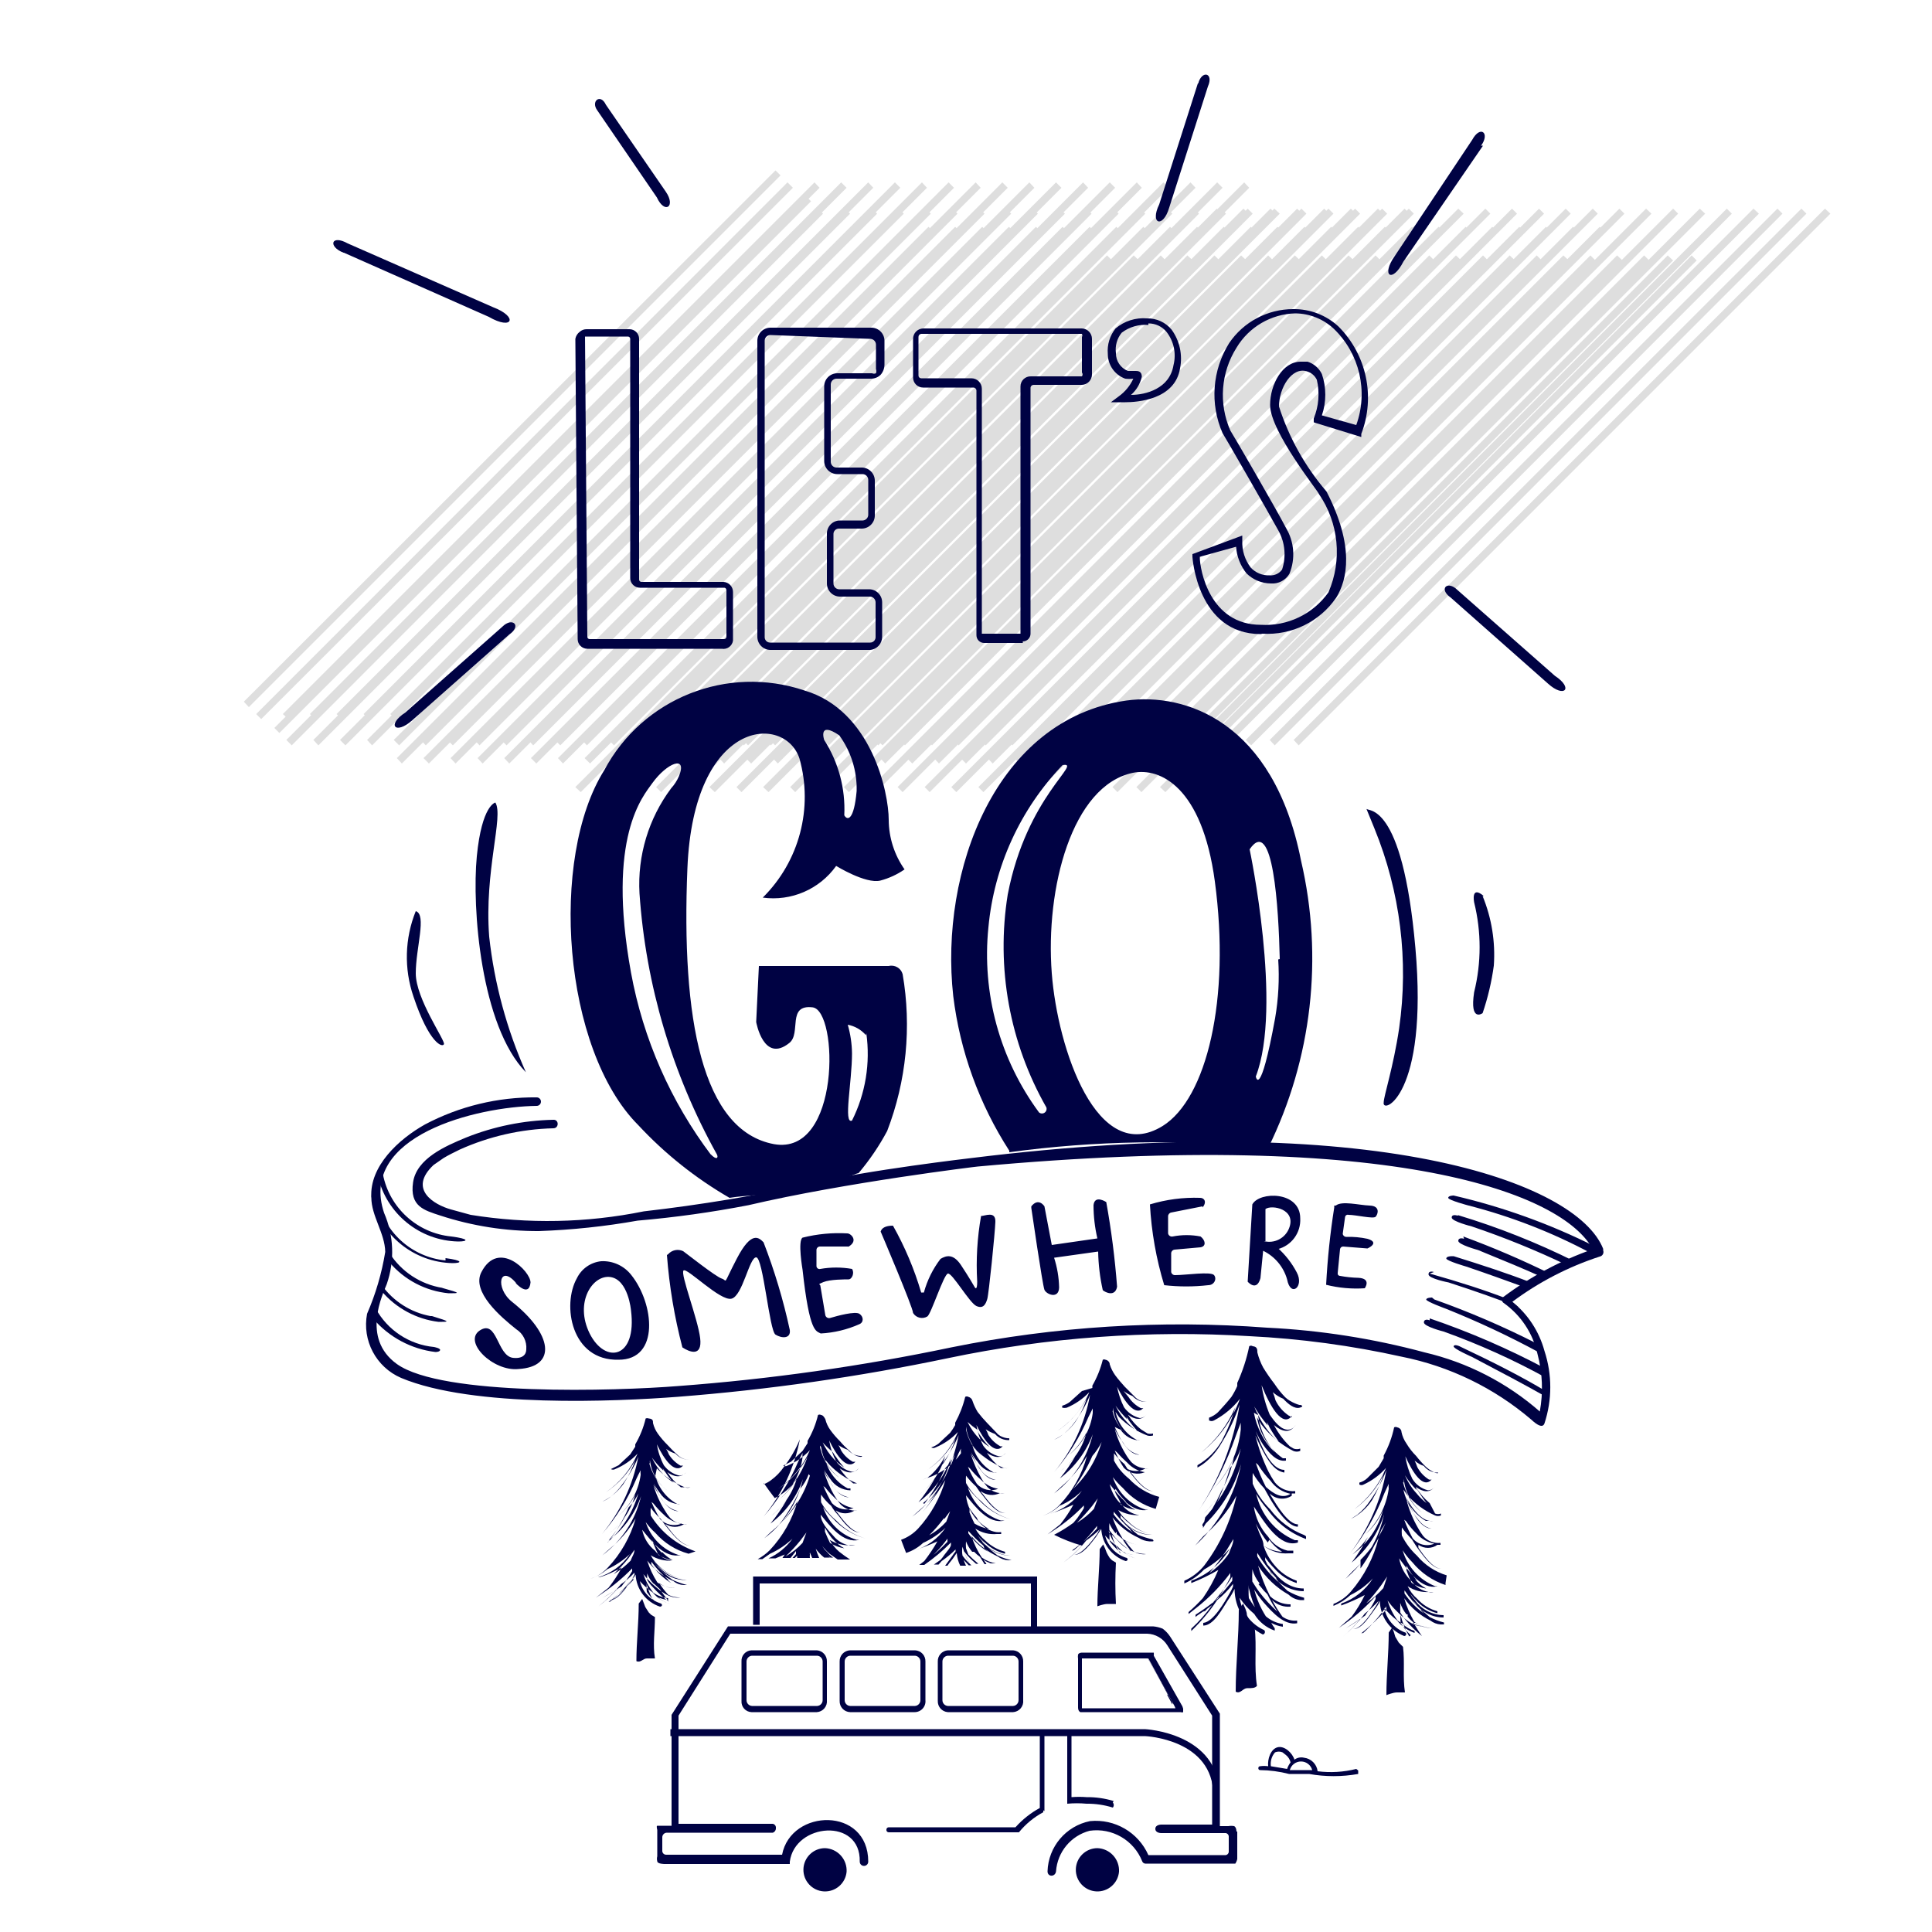 <svg xmlns="http://www.w3.org/2000/svg" style="enable-background:new 0 0 300 300;" viewBox="0 0 300 300">
  <g fill="none" fill-rule="evenodd">
    <polyline fill="#DEDEDE" fill-rule="nonzero" points="171.9 39.66 89.34 122.22 90.18 123 172.68 40.44 171.9 39.66"/>
    <polyline fill="#DEDEDE" fill-rule="nonzero" points="176.04 39.66 93.54 122.22 94.32 123 176.88 40.44 176.04 39.66"/>
    <polyline fill="#DEDEDE" fill-rule="nonzero" points="180.24 39.66 97.68 122.22 98.46 123 181.02 40.44 180.24 39.66"/>
    <polyline fill="#DEDEDE" fill-rule="nonzero" points="184.38 39.66 101.88 122.22 102.66 123 185.22 40.44 184.38 39.66"/>
    <polyline fill="#DEDEDE" fill-rule="nonzero" points="188.58 39.66 106.02 122.22 106.8 123 189.36 40.44 188.58 39.66"/>
    <polyline fill="#DEDEDE" fill-rule="nonzero" points="192.72 39.66 110.16 122.22 111 123 193.56 40.44 192.72 39.66"/>
    <polyline fill="#DEDEDE" fill-rule="nonzero" points="196.92 39.66 114.36 122.22 115.14 123 197.7 40.44 196.92 39.66"/>
    <polyline fill="#DEDEDE" fill-rule="nonzero" points="201.06 39.66 118.5 122.22 119.34 123 201.9 40.44 201.06 39.66"/>
    <polyline fill="#DEDEDE" fill-rule="nonzero" points="205.26 39.66 122.7 122.22 123.48 123 206.04 40.44 205.26 39.66"/>
    <polyline fill="#DEDEDE" fill-rule="nonzero" points="209.4 39.66 126.84 122.22 127.68 123 210.24 40.44 209.4 39.66"/>
    <polyline fill="#DEDEDE" fill-rule="nonzero" points="213.6 39.66 131.04 122.22 131.82 123 214.38 40.44 213.6 39.66"/>
    <polyline fill="#DEDEDE" fill-rule="nonzero" points="217.74 39.66 135.24 122.22 136.02 123 218.58 40.44 217.74 39.66"/>
    <polyline fill="#DEDEDE" fill-rule="nonzero" points="221.94 39.66 139.38 122.22 140.16 123 222.72 40.44 221.94 39.66"/>
    <polyline fill="#DEDEDE" fill-rule="nonzero" points="226.08 39.66 143.58 122.22 144.36 123 226.92 40.44 226.08 39.66"/>
    <polyline fill="#DEDEDE" fill-rule="nonzero" points="230.28 39.66 147.72 122.22 148.5 123 231.06 40.44 230.28 39.66"/>
    <polyline fill="#DEDEDE" fill-rule="nonzero" points="234.42 39.66 151.92 122.22 152.7 123 235.26 40.44 234.42 39.66"/>
    <polyline fill="#DEDEDE" fill-rule="nonzero" points="238.62 39.66 156.06 122.22 156.84 123 239.4 40.44 238.62 39.66"/>
    <polyline fill="#DEDEDE" fill-rule="nonzero" points="242.76 39.66 160.2 122.22 161.04 123 243.6 40.44 242.76 39.66"/>
    <polyline fill="#DEDEDE" fill-rule="nonzero" points="246.96 39.66 164.4 122.22 165.18 123 247.74 40.44 246.96 39.66"/>
    <polyline fill="#DEDEDE" fill-rule="nonzero" points="251.1 39.66 168.54 122.22 169.38 123 251.94 40.44 251.1 39.66"/>
    <polyline fill="#DEDEDE" fill-rule="nonzero" points="255.3 39.66 172.74 122.22 173.52 123 256.08 40.44 255.3 39.66"/>
    <polyline fill="#DEDEDE" fill-rule="nonzero" points="258.96 39.66 176.46 122.22 177.24 123 259.8 40.44 258.96 39.66"/>
    <polyline fill="#DEDEDE" fill-rule="nonzero" points="262.68 39.66 180.12 122.22 180.96 123 263.46 40.44 262.68 39.66"/>
    <polyline fill="#DEDEDE" fill-rule="nonzero" points="188.94 32.4 106.38 114.9 107.16 115.74 189.72 33.18 188.94 32.4"/>
    <polyline fill="#DEDEDE" fill-rule="nonzero" points="193.08 32.4 110.52 114.9 111.36 115.74 193.86 33.18 193.08 32.4"/>
    <polyline fill="#DEDEDE" fill-rule="nonzero" points="197.28 32.4 114.72 114.9 115.5 115.74 198.06 33.18 197.28 32.4"/>
    <polyline fill="#DEDEDE" fill-rule="nonzero" points="201.42 32.4 118.86 114.9 119.7 115.74 202.2 33.18 201.42 32.4"/>
    <polyline fill="#DEDEDE" fill-rule="nonzero" points="205.62 32.4 123.06 114.9 123.84 115.74 206.4 33.18 205.62 32.4"/>
    <polyline fill="#DEDEDE" fill-rule="nonzero" points="209.76 32.4 127.2 114.9 128.04 115.74 210.54 33.18 209.76 32.4"/>
    <polyline fill="#DEDEDE" fill-rule="nonzero" points="213.96 32.4 131.4 114.9 132.18 115.74 214.74 33.18 213.96 32.4"/>
    <polyline fill="#DEDEDE" fill-rule="nonzero" points="218.1 32.4 135.54 114.9 136.38 115.74 218.88 33.18 218.1 32.4"/>
    <polyline fill="#DEDEDE" fill-rule="nonzero" points="222.3 32.4 139.74 114.9 140.52 115.74 223.08 33.18 222.3 32.4"/>
    <polyline fill="#DEDEDE" fill-rule="nonzero" points="226.44 32.4 143.88 114.9 144.72 115.74 227.28 33.18 226.44 32.4"/>
    <polyline fill="#DEDEDE" fill-rule="nonzero" points="230.64 32.4 148.08 114.9 148.86 115.74 231.42 33.18 230.64 32.4"/>
    <polyline fill="#DEDEDE" fill-rule="nonzero" points="234.78 32.4 152.22 114.9 153.06 115.74 235.56 33.18 234.78 32.4"/>
    <polyline fill="#DEDEDE" fill-rule="nonzero" points="238.98 32.4 156.42 114.9 157.2 115.74 239.76 33.18 238.98 32.4"/>
    <polyline fill="#DEDEDE" fill-rule="nonzero" points="243.12 32.4 160.56 114.9 161.4 115.74 243.9 33.18 243.12 32.4"/>
    <polyline fill="#DEDEDE" fill-rule="nonzero" points="247.32 32.4 164.76 114.9 165.54 115.74 248.1 33.18 247.32 32.4"/>
    <polyline fill="#DEDEDE" fill-rule="nonzero" points="251.46 32.4 168.9 114.9 169.74 115.74 252.24 33.18 251.46 32.4"/>
    <polyline fill="#DEDEDE" fill-rule="nonzero" points="255.6 32.4 173.1 114.9 173.88 115.74 256.44 33.18 255.6 32.4"/>
    <polyline fill="#DEDEDE" fill-rule="nonzero" points="259.8 32.4 177.24 114.9 178.08 115.74 260.58 33.18 259.8 32.4"/>
    <polyline fill="#DEDEDE" fill-rule="nonzero" points="263.94 32.4 181.44 114.9 182.22 115.74 264.78 33.18 263.94 32.4"/>
    <polyline fill="#DEDEDE" fill-rule="nonzero" points="268.14 32.4 185.58 114.9 186.42 115.74 268.92 33.18 268.14 32.4"/>
    <polyline fill="#DEDEDE" fill-rule="nonzero" points="272.28 32.4 189.78 114.9 190.56 115.74 273.12 33.18 272.28 32.4"/>
    <polyline fill="#DEDEDE" fill-rule="nonzero" points="276 32.4 193.44 114.9 194.28 115.74 276.78 33.18 276 32.4"/>
    <polyline fill="#DEDEDE" fill-rule="nonzero" points="279.72 32.4 197.16 114.9 197.94 115.74 280.5 33.18 279.72 32.4"/>
    <polyline fill="#DEDEDE" fill-rule="nonzero" points="283.38 32.4 200.88 114.9 201.66 115.74 284.22 33.18 283.38 32.4"/>
    <polyline fill="#DEDEDE" fill-rule="nonzero" points="144.18 35.22 61.62 117.72 62.4 118.56 144.96 36 144.18 35.22"/>
    <polyline fill="#DEDEDE" fill-rule="nonzero" points="148.32 35.22 65.76 117.72 66.6 118.56 149.16 36 148.32 35.22"/>
    <polyline fill="#DEDEDE" fill-rule="nonzero" points="152.52 35.22 69.96 117.72 70.74 118.56 153.3 36 152.52 35.22"/>
    <polyline fill="#DEDEDE" fill-rule="nonzero" points="156.66 35.22 74.16 117.72 74.94 118.56 157.5 36 156.66 35.22"/>
    <polyline fill="#DEDEDE" fill-rule="nonzero" points="160.86 35.22 78.3 117.72 79.08 118.56 161.64 36 160.86 35.22"/>
    <polyline fill="#DEDEDE" fill-rule="nonzero" points="165 35.22 82.44 117.72 83.28 118.56 165.84 36 165 35.22"/>
    <polyline fill="#DEDEDE" fill-rule="nonzero" points="169.2 35.22 86.64 117.72 87.42 118.56 169.98 36 169.2 35.22"/>
    <polyline fill="#DEDEDE" fill-rule="nonzero" points="173.34 35.22 90.78 117.72 91.62 118.56 174.18 36 173.34 35.22"/>
    <polyline fill="#DEDEDE" fill-rule="nonzero" points="177.54 35.22 94.98 117.72 95.76 118.56 178.32 36 177.54 35.22"/>
    <polyline fill="#DEDEDE" fill-rule="nonzero" points="181.68 35.22 99.12 117.72 99.96 118.56 182.52 36 181.68 35.22"/>
    <polyline fill="#DEDEDE" fill-rule="nonzero" points="185.88 35.22 103.32 117.72 104.1 118.56 186.66 36 185.88 35.22"/>
    <polyline fill="#DEDEDE" fill-rule="nonzero" points="190.02 35.22 107.46 117.72 108.3 118.56 190.86 36 190.02 35.22"/>
    <polyline fill="#DEDEDE" fill-rule="nonzero" points="194.22 35.22 111.66 117.72 112.44 118.56 195 36 194.22 35.22"/>
    <polyline fill="#DEDEDE" fill-rule="nonzero" points="198.36 35.22 115.8 117.72 116.64 118.56 199.2 36 198.36 35.22"/>
    <polyline fill="#DEDEDE" fill-rule="nonzero" points="202.56 35.22 120 117.72 120.78 118.56 203.34 36 202.56 35.22"/>
    <polyline fill="#DEDEDE" fill-rule="nonzero" points="206.7 35.22 124.2 117.72 124.98 118.56 207.54 36 206.7 35.22"/>
    <polyline fill="#DEDEDE" fill-rule="nonzero" points="210.9 35.22 128.34 117.72 129.12 118.56 211.68 36 210.9 35.22"/>
    <polyline fill="#DEDEDE" fill-rule="nonzero" points="215.04 35.22 132.54 117.72 133.32 118.56 215.88 36 215.04 35.22"/>
    <polyline fill="#DEDEDE" fill-rule="nonzero" points="219.24 35.22 136.68 117.72 137.46 118.56 220.02 36 219.24 35.22"/>
    <polyline fill="#DEDEDE" fill-rule="nonzero" points="223.38 35.22 140.82 117.72 141.66 118.56 224.22 36 223.38 35.22"/>
    <polyline fill="#DEDEDE" fill-rule="nonzero" points="227.58 35.22 145.02 117.72 145.8 118.56 228.36 36 227.58 35.22"/>
    <polyline fill="#DEDEDE" fill-rule="nonzero" points="231.72 35.22 149.16 117.72 150 118.56 232.56 36 231.72 35.22"/>
    <polyline fill="#DEDEDE" fill-rule="nonzero" points="235.92 35.22 153.36 117.72 154.14 118.56 236.7 36 235.92 35.22"/>
    <polyline fill="#DEDEDE" fill-rule="nonzero" points="240.06 35.22 157.5 117.72 158.34 118.56 240.9 36 240.06 35.22"/>
    <polyline fill="#DEDEDE" fill-rule="nonzero" points="244.26 35.22 161.7 117.72 162.48 118.56 245.04 36 244.26 35.22"/>
    <polyline fill="#DEDEDE" fill-rule="nonzero" points="248.4 35.22 165.84 117.72 166.68 118.56 249.18 36 248.4 35.22"/>
    <polyline fill="#DEDEDE" fill-rule="nonzero" points="125.16 30.48 42.6 113.04 43.38 113.82 125.94 31.26 125.16 30.48"/>
    <polyline fill="#DEDEDE" fill-rule="nonzero" points="127.02 32.4 44.46 114.9 45.3 115.74 127.8 33.18 127.02 32.4"/>
    <polyline fill="#DEDEDE" fill-rule="nonzero" points="131.22 32.4 48.66 114.9 49.44 115.74 132 33.18 131.22 32.4"/>
    <polyline fill="#DEDEDE" fill-rule="nonzero" points="135.36 32.4 52.8 114.9 53.64 115.74 136.2 33.18 135.36 32.4"/>
    <polyline fill="#DEDEDE" fill-rule="nonzero" points="139.56 32.4 57 114.9 57.78 115.74 140.34 33.18 139.56 32.4"/>
    <polyline fill="#DEDEDE" fill-rule="nonzero" points="143.7 32.4 61.14 114.9 61.98 115.74 144.54 33.18 143.7 32.4"/>
    <polyline fill="#DEDEDE" fill-rule="nonzero" points="147.9 32.4 65.34 114.9 66.12 115.74 148.68 33.18 147.9 32.4"/>
    <polyline fill="#DEDEDE" fill-rule="nonzero" points="152.04 32.4 69.48 114.9 70.32 115.74 152.88 33.18 152.04 32.4"/>
    <polyline fill="#DEDEDE" fill-rule="nonzero" points="156.24 32.4 73.68 114.9 74.46 115.74 157.02 33.18 156.24 32.4"/>
    <polyline fill="#DEDEDE" fill-rule="nonzero" points="160.38 32.4 77.82 114.9 78.66 115.74 161.16 33.18 160.38 32.4"/>
    <polyline fill="#DEDEDE" fill-rule="nonzero" points="164.58 32.4 82.02 114.9 82.8 115.74 165.36 33.18 164.58 32.4"/>
    <polyline fill="#DEDEDE" fill-rule="nonzero" points="168.72 32.4 86.16 114.9 87 115.74 169.5 33.18 168.72 32.4"/>
    <polyline fill="#DEDEDE" fill-rule="nonzero" points="172.92 32.4 90.36 114.9 91.14 115.74 173.7 33.18 172.92 32.4"/>
    <polyline fill="#DEDEDE" fill-rule="nonzero" points="177.06 32.4 94.5 114.9 95.34 115.74 177.84 33.18 177.06 32.4"/>
    <polyline fill="#DEDEDE" fill-rule="nonzero" points="181.2 32.4 98.7 114.9 99.48 115.74 182.04 33.18 181.2 32.4"/>
    <polyline fill="#DEDEDE" fill-rule="nonzero" points="185.4 32.4 102.84 114.9 103.68 115.74 186.18 33.18 185.4 32.4"/>
    <polyline fill="#DEDEDE" fill-rule="nonzero" points="189.54 32.4 107.04 114.9 107.82 115.74 190.38 33.18 189.54 32.4"/>
    <polyline fill="#DEDEDE" fill-rule="nonzero" points="193.74 32.4 111.18 114.9 112.02 115.74 194.52 33.18 193.74 32.4"/>
    <polyline fill="#DEDEDE" fill-rule="nonzero" points="197.88 32.4 115.38 114.9 116.16 115.74 198.72 33.18 197.88 32.4"/>
    <polyline fill="#DEDEDE" fill-rule="nonzero" points="202.08 32.4 119.52 114.9 120.36 115.74 202.86 33.18 202.08 32.4"/>
    <polyline fill="#DEDEDE" fill-rule="nonzero" points="206.28 32.4 123.72 114.9 124.5 115.74 207.06 33.18 206.28 32.4"/>
    <polyline fill="#DEDEDE" fill-rule="nonzero" points="210.42 32.4 127.86 114.9 128.7 115.74 211.2 33.18 210.42 32.4"/>
    <polyline fill="#DEDEDE" fill-rule="nonzero" points="214.62 32.4 132.06 114.9 132.84 115.74 215.4 33.18 214.62 32.4"/>
    <polyline fill="#DEDEDE" fill-rule="nonzero" points="218.76 32.4 136.2 114.9 137.04 115.74 219.54 33.18 218.76 32.4"/>
    <polyline fill="#DEDEDE" fill-rule="nonzero" points="120.42 26.46 37.86 108.96 38.64 109.8 121.2 27.24 120.42 26.46"/>
    <polyline fill="#DEDEDE" fill-rule="nonzero" points="122.28 28.32 39.78 110.88 40.56 111.66 123.12 29.16 122.28 28.32"/>
    <polyline fill="#DEDEDE" fill-rule="nonzero" points="126.48 28.32 43.92 110.88 44.76 111.66 127.26 29.16 126.48 28.32"/>
    <polyline fill="#DEDEDE" fill-rule="nonzero" points="130.62 28.32 48.12 110.88 48.9 111.66 131.46 29.16 130.62 28.32"/>
    <polyline fill="#DEDEDE" fill-rule="nonzero" points="134.82 28.32 52.26 110.88 53.1 111.66 135.6 29.16 134.82 28.32"/>
    <polyline fill="#DEDEDE" fill-rule="nonzero" points="138.96 28.32 56.46 110.88 57.24 111.66 139.8 29.16 138.96 28.32"/>
    <polyline fill="#DEDEDE" fill-rule="nonzero" points="143.16 28.32 60.6 110.88 61.38 111.66 143.94 29.16 143.16 28.32"/>
    <polyline fill="#DEDEDE" fill-rule="nonzero" points="147.3 28.32 64.8 110.88 65.58 111.66 148.14 29.16 147.3 28.32"/>
    <polyline fill="#DEDEDE" fill-rule="nonzero" points="151.5 28.32 68.94 110.88 69.78 111.66 152.28 29.16 151.5 28.32"/>
    <polyline fill="#DEDEDE" fill-rule="nonzero" points="155.64 28.32 73.14 110.88 73.92 111.66 156.48 29.16 155.64 28.32"/>
    <polyline fill="#DEDEDE" fill-rule="nonzero" points="159.84 28.32 77.28 110.88 78.12 111.66 160.62 29.16 159.84 28.32"/>
    <polyline fill="#DEDEDE" fill-rule="nonzero" points="163.98 28.32 81.42 110.88 82.26 111.66 164.82 29.16 163.98 28.32"/>
    <polyline fill="#DEDEDE" fill-rule="nonzero" points="168.18 28.32 85.62 110.88 86.4 111.66 168.96 29.16 168.18 28.32"/>
    <polyline fill="#DEDEDE" fill-rule="nonzero" points="172.32 28.32 89.76 110.88 90.6 111.66 173.16 29.16 172.32 28.32"/>
    <polyline fill="#DEDEDE" fill-rule="nonzero" points="176.52 28.32 93.96 110.88 94.74 111.66 177.3 29.16 176.52 28.32"/>
    <polyline fill="#DEDEDE" fill-rule="nonzero" points="180.66 28.32 98.16 110.88 98.94 111.66 181.5 29.16 180.66 28.32"/>
    <polyline fill="#DEDEDE" fill-rule="nonzero" points="184.86 28.32 102.3 110.88 103.08 111.66 185.64 29.16 184.86 28.32"/>
    <polyline fill="#DEDEDE" fill-rule="nonzero" points="189 28.32 106.5 110.88 107.28 111.66 189.84 29.16 189 28.32"/>
    <polyline fill="#DEDEDE" fill-rule="nonzero" points="193.2 28.32 110.64 110.88 111.42 111.66 193.98 29.16 193.2 28.32"/>
    <path fill="#000243" fill-rule="nonzero" d="M90.84,52.26 C90.84,52.26 90.84,52.26 90.84,52.26 L91.2,98.88 C91.2,99.079 91.361,99.24 91.56,99.24 L112.44,99.24 C112.639,99.24 112.8,99.079 112.8,98.88 L112.8,91.68 C112.8,91.68 112.8,91.26 112.44,91.26 L99.36,91.26 C98.532,91.26 97.86,90.588 97.86,89.76 L97.86,52.62 C97.86,52.421 97.699,52.26 97.5,52.26 L90.84,52.26 Z M112.08,100.74 L91.2,100.74 C90.372,100.74 89.7,100.068 89.7,99.24 L89.34,52.62 C89.417,52.19 89.652,51.804 90,51.54 C90.293,51.267 90.679,51.116 91.08,51.12 L97.74,51.12 C98.568,51.12 99.24,51.792 99.24,52.62 L99.24,90 C99.24,90.199 99.401,90.36 99.6,90.36 L112.32,90.36 C113.158,90.392 113.821,91.081 113.82,91.92 L113.82,99.48 C113.761,99.88 113.543,100.24 113.216,100.477 C112.888,100.714 112.479,100.809 112.08,100.74 Z M119.58,52.02 C119.341,52.035 119.118,52.145 118.961,52.325 C118.803,52.506 118.724,52.741 118.74,52.98 L118.74,98.88 C118.723,99.113 118.804,99.342 118.964,99.513 C119.123,99.684 119.346,99.781 119.58,99.78 L135.12,99.78 C135.354,99.781 135.577,99.684 135.736,99.513 C135.896,99.342 135.977,99.113 135.96,98.88 L135.96,93.54 C135.961,93.065 135.593,92.672 135.12,92.64 L130.38,92.64 C129.277,92.608 128.4,91.704 128.4,90.6 L128.4,82.86 C128.4,81.756 129.277,80.852 130.38,80.82 L133.98,80.82 C134.219,80.805 134.442,80.695 134.599,80.515 C134.757,80.334 134.836,80.099 134.82,79.86 L134.82,74.52 C134.821,74.045 134.453,73.652 133.98,73.62 L130.02,73.62 C128.893,73.62 127.98,72.707 127.98,71.58 L127.98,60 C127.98,58.873 128.893,57.96 130.02,57.96 L135.42,57.96 C135.61,58.047 135.83,58.047 136.02,57.96 C136.098,57.747 136.098,57.513 136.02,57.3 L136.02,53.52 C136.021,53.045 135.653,52.652 135.18,52.62 L119.58,52.02 Z M135.12,100.92 L119.58,100.92 C118.477,100.888 117.6,99.984 117.6,98.88 L117.6,52.98 C117.584,52.439 117.783,51.914 118.155,51.52 C118.526,51.126 119.039,50.896 119.58,50.88 L135.36,50.88 C136.463,50.912 137.34,51.816 137.34,52.92 L137.34,56.64 C137.333,57.215 137.12,57.769 136.74,58.2 C136.355,58.577 135.839,58.792 135.3,58.8 L129.9,58.8 C129.403,58.8 129,59.203 129,59.7 L129,71.7 C129,72.197 129.403,72.6 129.9,72.6 L133.86,72.6 C134.963,72.632 135.84,73.536 135.84,74.64 L135.84,79.98 C135.856,80.521 135.657,81.046 135.285,81.44 C134.914,81.834 134.401,82.064 133.86,82.08 L130.26,82.08 C130.026,82.079 129.803,82.176 129.644,82.347 C129.484,82.518 129.403,82.747 129.42,82.98 L129.42,90.6 C129.419,91.075 129.787,91.468 130.26,91.5 L135,91.5 C136.103,91.532 136.98,92.436 136.98,93.54 L136.98,98.88 C136.984,99.94 136.176,100.826 135.12,100.92 Z M143.04,51.84 C142.799,51.87 142.618,52.077 142.62,52.32 L142.62,58.32 C142.62,58.552 142.808,58.74 143.04,58.74 L150.84,58.74 C151.735,58.74 152.46,59.465 152.46,60.36 L152.46,98.4 L158.46,98.4 C158.46,98.4 158.46,98.4 158.46,98.4 L158.46,60 C158.46,59.576 158.632,59.169 158.938,58.875 C159.244,58.581 159.656,58.424 160.08,58.44 L168,58.44 C168.14,58.265 168.14,58.015 168,57.84 L168,52.32 C168.086,52.171 168.086,51.989 168,51.84 L143.04,51.84 Z M158.82,99.84 L152.82,99.84 C152.157,99.84 151.62,99.303 151.62,98.64 L151.62,60.66 C151.62,60.395 151.405,60.18 151.14,60.18 L143.34,60.18 C142.478,60.18 141.78,59.482 141.78,58.62 L141.78,52.62 C141.779,51.748 142.469,51.032 143.34,51 L168,51 C168.871,51.032 169.561,51.748 169.56,52.62 L169.56,58.14 C169.561,59.012 168.871,59.728 168,59.76 L160.5,59.76 C160.257,59.758 160.05,59.939 160.02,60.18 L160.02,98.4 C160.02,98.718 159.894,99.023 159.669,99.249 C159.443,99.474 159.138,99.6 158.82,99.6 L158.82,99.84 Z M178.32,50.46 C176.839,50.333 175.364,50.761 174.18,51.66 C173.452,52.549 173.126,53.701 173.28,54.84 C173.269,56.056 174.009,57.153 175.14,57.6 L176.34,57.6 C176.64,57.6 177.3,57.6 177.3,58.5 C177.054,59.595 176.465,60.582 175.62,61.32 C177.9,61.32 181.62,60.36 182.22,56.7 C182.675,54.905 182.277,53.001 181.14,51.54 C180.449,50.695 179.412,50.21 178.32,50.22 L178.32,50.46 Z M174.72,62.46 L174,62.46 L172.5,62.46 L173.7,61.56 C174.69,60.857 175.476,59.905 175.98,58.8 C175.562,58.855 175.138,58.855 174.72,58.8 C173.1,58.218 172.02,56.681 172.02,54.96 C171.898,53.535 172.327,52.117 173.22,51 C174.587,49.846 176.358,49.284 178.14,49.44 C179.599,49.415 180.99,50.056 181.92,51.18 C183.176,52.909 183.654,55.083 183.24,57.18 C182.46,62.1 176.52,62.46 174.72,62.46 Z M186.3,86.46 C186.3,88.5 187.86,97.02 195.78,97.02 C199.915,97.265 203.885,95.36 206.28,91.98 C208.454,86.963 207.887,81.179 204.78,76.68 C204.78,76.38 197.22,67.02 197.22,62.88 C197.22,59.7 199.14,56.16 201.96,56.16 L203.04,56.16 C204.012,56.469 204.814,57.163 205.26,58.08 C205.969,60.161 205.969,62.419 205.26,64.5 L210.6,66 C212.487,60.769 211.124,54.918 207.12,51.06 C205.492,49.535 203.35,48.678 201.12,48.66 C197.367,48.764 193.927,50.778 192,54 C189.57,57.856 189.211,62.666 191.04,66.84 C191.34,67.26 198.3,79.26 199.68,81.96 C200.978,84.121 201.178,86.768 200.22,89.1 C199.626,90.11 198.508,90.693 197.34,90.6 C195.925,90.589 194.57,90.03 193.56,89.04 C192.611,87.857 192.045,86.413 191.94,84.9 L186.3,86.46 Z M195.78,98.46 C185.88,98.46 185.16,86.46 185.16,86.46 L185.16,86.04 L192.9,83.16 L192.9,84 C192.845,85.491 193.312,86.955 194.22,88.14 C194.976,88.952 196.051,89.391 197.16,89.34 C197.913,89.396 198.641,89.055 199.08,88.44 C199.739,86.452 199.543,84.279 198.54,82.44 C197.1,79.8 189.96,67.38 189.84,67.26 C187.848,62.718 188.23,57.485 190.86,53.28 C193.095,49.973 196.828,47.994 200.82,48 C203.42,47.967 205.933,48.933 207.84,50.7 C212.209,55.074 213.596,61.609 211.38,67.38 L211.38,67.86 L204,65.58 L204,64.98 C204.779,63.078 204.947,60.981 204.48,58.98 C204.176,58.335 203.607,57.853 202.92,57.66 C200.58,56.94 198.6,60.24 198.6,63.12 C200.155,67.968 202.664,72.456 205.98,76.32 C210.36,84.84 209.22,90 207.48,92.82 C204.902,96.56 200.554,98.677 196.02,98.4 L195.78,98.46 Z M78,97.32 L62.94,110.64 C60,112.56 61.38,114.18 64.02,111.84 L79.08,98.52 C81.06,97.14 79.56,95.76 78,97.32 Z M92.76,17.16 L102,30.66 C103.2,33.3 105,32.1 103.38,29.76 L94.08,16.26 C93.24,14.46 91.68,15.72 92.76,17.16 Z M186,12.96 L180,31.74 C178.5,34.8 180.6,35.52 181.56,32.22 L187.56,13.44 C188.52,11.28 186.6,10.86 186.06,12.96 L186,12.96 Z M53.4,39.24 L75.9,49.2 C79.62,51.36 80.52,49.2 76.56,47.7 L54,37.8 C51.42,36.36 50.88,38.28 53.34,39.24 L53.4,39.24 Z M226.32,91.62 L241.44,104.94 C244.38,106.86 242.94,108.48 240.36,106.14 L225.3,92.82 C223.32,91.44 224.76,90.06 226.32,91.62 Z M230.28,22.62 L217.92,40.62 C216.18,44.04 214.38,42.84 216.6,39.72 L228.6,21.72 C229.86,19.38 231.42,20.64 229.98,22.62 L230.28,22.62 Z M76.92,124.62 C76.92,124.62 74.82,124.98 74.04,132.96 C73.26,140.94 74.64,159.3 81.66,166.5 C78.683,159.817 76.76,152.712 75.96,145.44 C75.18,135.24 78.24,126.72 76.92,124.62 Z M64.56,141.48 C62.847,145.712 62.719,150.421 64.2,154.74 C66.66,162.12 68.76,162.72 68.94,162.12 C69.12,161.52 64.56,155.1 64.56,151.14 C64.56,147.18 66.3,142.02 64.56,141.48 Z M212.22,125.58 C212.22,126.12 217.74,124.02 219.78,147.18 C221.82,170.34 214.5,173.1 214.86,171.18 C214.86,170.22 216.36,165.72 217.26,159.66 C218.76,149.162 217.435,138.455 213.42,128.64 L212.22,125.7 L212.22,125.58 Z M230.22,139.14 C231.624,142.558 232.219,146.254 231.96,149.94 C231.618,152.45 231.036,154.922 230.22,157.32 C230.22,157.32 228.18,158.82 228.9,154.08 C230.038,149.49 230.038,144.69 228.9,140.1 C228.9,140.1 228.36,137.4 230.4,139.14 L230.22,139.14 Z M79.98,199.14 C79.98,199.14 82.14,201.6 82.38,199.14 C82.38,197.4 77.4,192.42 74.76,197.52 C73.14,200.58 77.82,204.54 80.16,206.4 C81.221,207.067 81.823,208.27 81.72,209.52 C81.72,210.36 81.12,211.02 79.62,210.84 C77.16,210.48 77.22,204.84 74.52,206.58 C71.82,208.32 76.56,213 80.52,212.58 C86.52,212.22 85.8,207.12 79.5,202.14 C76.8,199.98 77.58,196.14 80.22,199.32 L79.98,199.14 Z M91.56,207.06 C89.16,202.2 92.04,197.88 94.8,198.3 C97.56,198.72 97.98,203.46 97.98,203.46 C98.94,211.02 93.96,211.86 91.56,207.06 Z M98.04,198 C96.926,196.559 95.179,195.753 93.36,195.84 C91.728,196.007 90.298,197.005 89.58,198.48 C87.24,202.62 88.68,211.32 96.06,211.14 C102.48,211.14 101.58,202.44 98.04,198 Z M103.56,194.88 C103.925,199.723 104.728,204.522 105.96,209.22 C107.04,209.94 109.08,210.78 108.72,207.78 C108.36,204.78 105.6,197.76 106.14,197.28 C106.68,196.8 111.84,202.08 113.58,201.66 C115.32,201.24 116.34,195.24 117.42,195.24 C118.5,195.24 119.46,206.64 120.42,207.24 C121.38,207.84 122.82,207.9 122.64,206.52 C121.637,201.881 120.273,197.327 118.56,192.9 C117.84,192.18 116.7,191.04 114.42,195.42 C112.14,199.8 113.04,198.84 112.08,198.54 C111.12,198.24 106.44,194.52 106.08,194.28 C105.28,193.898 104.325,194.095 103.74,194.76 L103.56,194.88 Z M131.76,193.56 L127.32,193.56 C127.177,193.56 127.039,193.617 126.938,193.718 C126.837,193.819 126.78,193.957 126.78,194.1 L126.78,196.62 C126.793,196.76 126.867,196.888 126.983,196.969 C127.098,197.05 127.244,197.076 127.38,197.04 C129.007,196.752 130.673,196.752 132.3,197.04 C132.72,197.64 132.3,198.66 131.76,198.66 C131.22,198.66 128.88,198.66 127.86,199.08 C126.84,199.5 127.32,199.38 127.38,199.62 L128.16,204.24 C128.248,204.551 128.566,204.737 128.88,204.66 C130.08,204.3 132.78,203.58 133.44,204 C134.1,204.42 134.16,205.32 133.44,205.62 C131.545,206.464 129.511,206.952 127.44,207.06 C126.72,206.64 125.7,207.06 124.62,197.16 C124.62,197.16 123.84,192.66 124.62,192.18 C126.893,191.61 129.24,191.387 131.58,191.52 C132.12,191.52 133.44,192.72 131.58,193.68 L131.76,193.56 Z M136.74,191.34 C136.74,191.34 136.74,190.32 138.66,190.32 C140.509,193.603 141.978,197.085 143.04,200.7 C143.04,200.7 143.4,200.7 143.46,200.7 C143.974,198.809 144.85,197.036 146.04,195.48 C146.94,194.94 148.02,194.64 149.22,196.44 C150.42,198.24 151.38,199.92 151.38,199.92 C151.38,199.92 151.74,200.52 151.74,199.02 C151.541,195.608 151.743,192.185 152.34,188.82 C152.94,188.82 154.62,187.98 154.56,189.72 C154.5,191.46 153.54,200.94 153.3,201.72 C153.06,202.5 152.7,203.28 151.62,202.8 C150.54,202.32 147.84,197.58 147.18,197.76 C146.52,197.94 144.6,204 144,204.42 C143.237,204.881 142.245,204.64 141.78,203.88 C141.78,203.04 136.74,191.22 136.74,191.22 L136.74,191.34 Z M160.14,187.56 C160.14,187.56 161.88,199.56 162.18,200.28 C162.48,201 164.4,201.78 164.46,199.92 C164.425,198.35 164.163,196.794 163.68,195.3 L170.52,194.34 C170.557,196.359 170.799,198.369 171.24,200.34 C171.66,200.7 173.16,201.42 173.46,199.8 C173.126,195.394 172.565,191.008 171.78,186.66 C171.78,186.66 169.98,185.46 169.8,187.14 C169.803,188.877 170.005,190.608 170.4,192.3 L163.32,193.32 L162.18,187.32 C162.18,187.32 161.28,185.88 160.14,187.32 L160.14,187.56 Z M186.72,187.32 L181.86,188.28 C181.576,188.338 181.374,188.59 181.38,188.88 L181.38,191.52 C181.409,191.681 181.502,191.823 181.638,191.913 C181.774,192.004 181.941,192.035 182.1,192 C183.526,191.72 184.994,191.72 186.42,192 C187.14,192.54 187.38,193.5 186.42,193.68 L182.4,194.04 C182.241,194.055 182.094,194.133 181.992,194.257 C181.891,194.381 181.843,194.541 181.86,194.7 L181.86,197.52 C181.921,197.828 182.208,198.037 182.52,198 C184.08,198 188.04,197.4 188.52,198 C189,198.6 188.52,199.56 187.62,199.56 C185.347,199.821 183.053,199.821 180.78,199.56 C179.538,195.485 178.793,191.274 178.56,187.02 C181.086,186.253 183.722,185.909 186.36,186 C187.02,186 187.44,186.66 186.72,187.5 L186.72,187.32 Z M196.5,192.72 L196.5,187.74 C197.46,187.02 201.36,187.74 200.16,190.74 C199.547,192.29 197.874,193.14 196.26,192.72 L196.5,192.72 Z M198.36,193.98 C200.539,193.436 202.024,191.422 201.9,189.18 C201.9,184.92 195.54,184.98 194.46,187.02 L193.74,199.02 C193.74,199.02 195.12,200.64 195.72,198.48 L196.14,194.22 C197.956,195.102 199.31,196.717 199.86,198.66 C200.4,201.54 202.56,199.8 201.36,197.58 C200.601,196.129 199.585,194.827 198.36,193.74 L198.36,193.98 Z M207.18,187.2 C207.18,187.2 207.18,187.2 207.18,187.5 C206.55,191.475 206.13,195.481 205.92,199.5 C207.879,199.993 209.904,200.175 211.92,200.04 C211.92,200.04 213,198.54 210.96,198.42 C209.994,198.398 209.03,198.297 208.08,198.12 C208.08,198.12 207.66,198.12 207.72,197.64 L208.08,193.98 C208.11,193.739 208.317,193.558 208.56,193.56 L212.34,193.86 C212.34,193.86 214.38,192.96 212.34,192.36 C211.256,192.129 210.148,192.028 209.04,192.06 C208.764,192.062 208.531,191.855 208.5,191.58 L208.86,189 C208.873,188.875 208.94,188.762 209.045,188.692 C209.149,188.623 209.28,188.603 209.4,188.64 C210.54,188.64 213.24,189.3 213.6,188.94 C213.96,188.58 214.38,187.26 212.7,187.2 C211.02,187.14 208.38,186.42 207.42,187.2 L207.18,187.2 Z"/>
    <path fill="#000243" fill-rule="nonzero" d="M248.94,193.92 C244.86,183.54 213.48,172.08 150.84,179.82 C150.84,179.82 134.34,181.74 126.3,183.72 C117.6,185.627 108.809,187.089 99.96,188.1 C91.106,189.898 81.999,190.081 73.08,188.64 L70.02,187.8 C67.44,187.08 63.3,184.68 67.32,180.9 L68.88,179.82 C69.66,179.34 70.56,178.92 71.4,178.5 C75.973,176.447 80.909,175.325 85.92,175.2 C86.82,175.2 86.82,173.82 85.92,173.88 C81.271,173.979 76.678,174.914 72.36,176.64 C69.18,177.96 64.68,179.88 64.14,183.6 C63.6,187.32 65.82,187.92 68.4,188.76 C73.339,190.373 78.505,191.183 83.7,191.16 C88.832,190.98 93.944,190.438 99,189.54 C104.778,189.043 110.526,188.242 116.22,187.14 C131.34,183.6 151.68,181.14 151.8,181.14 C217.02,175.14 242.7,185.4 247.32,193.98 C242.327,195.734 237.633,198.243 233.4,201.42 C233.171,201.653 233.171,202.027 233.4,202.26 C233.4,202.26 233.4,202.26 233.4,202.26 C236.119,204.155 238.025,207.004 238.74,210.24 C239.522,213.156 239.645,216.21 239.1,219.18 C233.983,214.7 227.843,211.547 221.22,210 C213.221,207.847 205.014,206.56 196.74,206.16 C180.337,204.923 163.842,205.952 147.72,209.22 C133.748,212.153 119.597,214.157 105.36,215.22 C95.64,216 68.64,216.84 61.62,211.8 C56.04,207.78 59.46,200.94 60.06,199.38 C61.306,195.777 61.156,191.838 59.64,188.34 C55.62,176.34 74.04,171.84 83.34,171.72 C83.705,171.72 84,171.425 84,171.06 C84,170.695 83.705,170.4 83.34,170.4 C77.301,170.336 71.341,171.779 66,174.6 C61.92,176.88 57.36,181.08 57.66,185.94 C57.66,188.82 59.76,191.46 59.82,194.4 C59.283,197.705 58.336,200.93 57,204 C56.205,208.148 58.401,212.29 62.28,213.96 C73.44,218.64 95.7,217.62 105.18,216.9 C119.295,215.806 133.324,213.802 147.18,210.9 C162.576,207.663 178.337,206.513 194.04,207.48 C201.976,207.874 209.864,208.938 217.62,210.66 C225.066,212.14 232.008,215.508 237.78,220.44 C238.62,221.22 239.52,221.82 239.82,221.04 C241.029,217.377 241.029,213.423 239.82,209.76 C239.004,206.759 237.261,204.092 234.84,202.14 C238.947,199.076 243.527,196.705 248.4,195.12 C248.609,195.08 248.789,194.951 248.893,194.766 C248.997,194.581 249.015,194.359 248.94,194.16"/>
    <path fill="#000243" fill-rule="nonzero" d="M70.08,192 C64.792,191.486 60.471,187.556 59.46,182.34 C59.46,181.14 58.38,181.44 58.68,182.64 C60.026,188.48 65.168,192.658 71.16,192.78 C72.72,192.78 72.9,192.36 70.08,192"/>
    <path fill="#000243" fill-rule="nonzero" d="M69.18,195.72 C63.874,195.199 59.548,191.24 58.56,186 C58.56,184.8 57.48,185.16 57.72,186 C59.109,191.837 64.261,196.003 70.26,196.14 C71.76,196.14 71.94,195.72 69.18,195.36 M58.32,203.28 L57.96,204.78 C60.422,207.647 63.868,209.488 67.62,209.94 C67.62,209.94 68.28,209.94 68.34,209.64 C68.4,209.34 67.38,209.16 67.38,209.16 C63.551,208.789 60.156,206.541 58.32,203.16 M66.84,204.36 C63.795,203.795 61.086,202.076 59.28,199.56 C59.28,199.92 59.28,200.22 59.28,200.52 C61.523,203.148 64.67,204.84 68.1,205.26 C69.78,205.26 70.02,205.26 67.08,204.36 M68.7,199.98 C65.314,199.437 62.323,197.472 60.48,194.58 L60.48,196.02 C62.801,198.751 66.093,200.473 69.66,200.82 C71.4,200.82 71.64,200.82 68.64,199.98 M153.48,144 C154.359,134.539 158.42,125.655 165,118.8 C168.24,118.26 159.42,123.6 156.48,138.9 C154.649,150.282 156.767,161.947 162.48,171.96 C162.578,172.264 162.465,172.596 162.202,172.776 C161.938,172.957 161.587,172.942 161.34,172.74 C155.239,164.47 152.437,154.224 153.48,144 M175.92,120 C180.12,119.16 186.66,122.16 188.64,136.86 C191.1,155.16 187.38,170.58 180.54,174.84 C170.34,181.14 164.22,162.84 163.32,151.14 C162.3,137.94 166.44,121.98 175.92,120 M198.48,148.98 C198.678,152.028 198.517,155.089 198,158.1 C195.66,170.88 195,167.16 195,167.16 C199.2,156.3 194.04,131.88 194.04,131.88 C197.7,126.54 198.54,141.06 198.72,148.92 M156.72,178.92 C170.047,177.108 183.541,176.887 196.92,178.26 C203.725,164.416 205.527,148.642 202.02,133.62 C197.76,112.02 184.02,107.52 174.9,108.78 C154.62,111.66 145.86,135.24 148.02,154.68 C149.072,163.234 152.047,171.439 156.72,178.68 M110.46,179.4 C104.143,171.043 99.869,161.324 97.98,151.02 C94.14,129.84 99.9,123.6 101.28,121.62 C103.56,118.44 106.8,117.18 105.42,120.54 C105.128,121.223 104.722,121.852 104.22,122.4 C100.711,127.092 98.969,132.871 99.3,138.72 C100.275,152.938 104.372,166.766 111.3,179.22 C111.6,179.76 111.3,180.24 110.34,179.22 M130.32,114.18 C132.145,116.685 133.094,119.722 133.02,122.82 C132.6,127.44 131.58,127.44 131.1,126.6 C131.299,122.471 130.209,118.382 127.98,114.9 C127.98,114.9 126.96,111.9 130.32,114.18 M134.52,160.44 C135.173,165.081 134.398,169.81 132.3,174 C130.92,174.66 132.3,168 132.3,163.56 C132.279,162.057 132.057,160.564 131.64,159.12 C132.736,159.325 133.731,159.896 134.46,160.74 M133.32,182.16 C135.027,180.143 136.515,177.951 137.76,175.62 C140.744,167.866 141.574,159.448 140.16,151.26 C139.897,150.327 138.942,149.77 138,150 L117.84,150 L117.42,158.7 C117.42,158.7 118.56,165.18 122.58,161.94 C124.44,160.44 122.16,155.94 126.18,156.42 C130.2,156.9 130.56,179.52 120.18,177.66 C108.96,175.56 105.78,158.16 106.74,134.82 C107.7,111.48 121.86,110.82 124.14,117.78 C126.304,125.481 124.122,133.75 118.44,139.38 C122.859,139.986 127.25,138.091 129.84,134.46 C129.84,134.46 134.4,137.28 136.68,136.74 C138.032,136.385 139.311,135.796 140.46,135 C138.877,132.75 138.018,130.071 138,127.32 C138,123 135.3,110.28 124.92,107.22 C112.931,103.184 99.783,108.413 93.84,119.58 C85.26,133.2 87.36,162.96 99.12,174.72 C103.253,179.163 108.025,182.965 113.28,186 C115.86,185.58 119.28,185.58 122.34,184.98 C126.012,184.466 129.615,183.54 133.08,182.22 M247.68,193.56 C240.7,190.06 233.328,187.401 225.72,185.64 C225.72,185.64 224.88,185.64 224.88,186 C224.88,186.36 228.06,187.2 228.06,187.2 C234.652,188.894 241.017,191.372 247.02,194.58 C247.348,194.323 247.58,193.964 247.68,193.56 M226.32,188.76 C226.32,188.76 225.42,188.46 225.42,189.06 C225.42,189.66 228.54,190.44 228.54,190.44 C233.576,192.142 238.505,194.145 243.3,196.44 L244.44,195.84 C238.651,192.958 232.63,190.57 226.44,188.7 M227.34,192.36 C227.34,192.36 226.5,192.06 226.44,192.66 C226.38,193.26 229.5,194.1 229.5,194.1 C233.46,195.72 236.82,197.1 239.7,198.42 L240.78,197.82 C236.366,195.643 231.839,193.7 227.22,192 M225.42,195.06 C225.42,195.06 224.58,195.06 224.58,195.42 C224.58,195.78 227.7,196.68 227.7,196.68 C231.06,197.82 233.7,198.78 236.52,199.8 L237.72,199.14 C234.18,197.76 230.16,196.44 225.72,195.06 M222.66,197.52 C222.66,197.52 221.82,197.22 221.82,197.88 C221.82,198.54 224.94,199.14 224.94,199.14 C229.2,200.52 232.74,201.78 235.8,202.98 L234,201.66 C230.58,200.34 226.68,199.08 222,197.76 M222.36,201.48 C222.36,201.48 221.52,201.48 221.46,201.78 C221.4,202.08 224.52,203.22 224.52,203.22 C229.466,205.201 234.294,207.465 238.98,210 L238.5,208.56 C233.392,205.962 228.121,203.697 222.72,201.78 M222,205.02 C222,205.02 221.16,204.66 221.1,205.32 C221.04,205.98 224.16,206.76 224.16,206.76 C229.62,208.719 234.917,211.106 240,213.9 L240,212.52 C234.22,209.439 228.2,206.831 222,204.72 M226.62,209.04 C226.62,209.04 225.84,208.68 225.72,209.04 C225.6,209.4 228.6,210.72 228.6,210.72 C233.04,213.06 236.7,214.98 239.76,216.72 C239.852,216.484 239.932,216.244 240,216 C236.4,213.84 232.08,211.62 226.74,209.1 M131.46,290.64 C131.298,292.448 129.73,293.8 127.918,293.694 C126.106,293.589 124.705,292.063 124.755,290.249 C124.804,288.435 126.285,286.987 128.1,286.98 C129.034,287.011 129.916,287.416 130.548,288.105 C131.18,288.793 131.509,289.707 131.46,290.64 M173.76,290.64 C173.598,292.448 172.03,293.8 170.218,293.694 C168.406,293.589 167.005,292.063 167.055,290.249 C167.104,288.435 168.585,286.987 170.4,286.98 C171.334,287.011 172.216,287.416 172.848,288.105 C173.48,288.793 173.809,289.707 173.76,290.64 M202.08,274.86 L200.28,274.86 C200.489,274.071 201.203,273.521 202.02,273.521 C202.837,273.521 203.551,274.071 203.76,274.86 L202.08,274.86 M198,272.1 C198.365,271.95 198.775,271.95 199.14,272.1 L199.68,272.52 C200.039,272.811 200.292,273.211 200.4,273.66 C200.163,273.966 199.98,274.311 199.86,274.68 L197.34,274.26 C197.235,273.507 197.453,272.744 197.94,272.16 M210.6,274.68 C208.64,275.172 206.605,275.294 204.6,275.04 C204.469,273.939 203.601,273.071 202.5,272.94 C201.98,272.812 201.431,272.922 201,273.24 C200.7,272.22 199.44,271.02 198.36,271.32 C197.28,271.62 196.8,273.18 196.92,274.26 C196.502,274.2 196.078,274.2 195.66,274.26 C195.3,274.26 195.3,274.86 195.66,274.86 C197.179,274.878 198.69,275.08 200.16,275.46 C201.18,275.46 202.2,275.46 203.28,275.46 C205.8,275.91 208.38,275.91 210.9,275.46 C210.9,275.46 210.9,274.8 210.9,274.92 M182.52,265.26 L168,265.26 L168,257.52 L178.32,257.52 L182.4,264.96 C182.4,264.96 182.4,264.96 182.4,264.96 M183.6,264.96 L179.16,257.1 C179.174,256.94 179.174,256.78 179.16,256.62 L168,256.62 C168,256.62 167.52,256.62 167.4,256.92 C167.366,257.139 167.366,257.361 167.4,257.58 L167.4,265.14 C167.4,265.74 167.76,265.86 167.76,265.86 L183.36,265.86 C183.474,265.914 183.606,265.914 183.72,265.86 C183.72,265.86 183.72,265.32 183.72,265.32"/>
    <path fill="#000243" fill-rule="nonzero" d="M181.38,263.22 L178.2,257.22 L182.04,264.3 C182.081,264.416 182.081,264.544 182.04,264.66 C182.04,264.66 182.04,264.66 182.04,264.66 L181.2,263.1"/>
    <polyline fill="#000243" fill-rule="nonzero" points="178.2 257.4 181.38 263.22 178.14 257.34 178.2 257.4"/>
    <path fill="#000243" fill-rule="nonzero" d="M172.92,279.66 C171.559,279.247 170.142,279.044 168.72,279.06 C167.941,278.998 167.159,278.998 166.38,279.06 C166.38,279.06 166.38,279.06 166.38,279.06 L166.38,269.4 C166.38,269.4 166.38,269.04 166.02,269.04 C165.66,269.04 165.72,269.4 165.72,269.4 L165.72,279.42 L165.72,280.08 C166.718,279.988 167.722,279.988 168.72,280.08 C170.103,280.065 171.48,280.267 172.8,280.68 C172.992,280.455 172.992,280.125 172.8,279.9 M162.18,281.22 L162.18,269.4 C162.18,269.4 162.18,269.04 161.88,269.04 C161.58,269.04 161.46,269.4 161.46,269.4 L161.46,280.74 C160.038,281.516 158.759,282.531 157.68,283.74 L138,283.74 C137.801,283.74 137.64,283.901 137.64,284.1 C137.622,284.205 137.652,284.313 137.722,284.394 C137.791,284.475 137.893,284.521 138,284.52 L158.22,284.52 C159.259,283.238 160.544,282.177 162,281.4 L162,281.1 M100.92,227.28 C100.891,227.101 100.891,226.919 100.92,226.74 C101.138,228.636 102.139,230.354 103.68,231.48 C102.94,230.944 102.309,230.272 101.82,229.5 C101.359,228.778 101.015,227.989 100.8,227.16 M101.64,246 C101.64,246 101.64,246 101.64,246 L102.48,246.78 C102.9,247.44 103.38,248.04 103.86,248.7 C102.961,248.052 102.137,247.308 101.4,246.48 C101.05,246.142 100.747,245.759 100.5,245.34 C100.479,245 100.479,244.66 100.5,244.32 C100.703,244.903 101.031,245.436 101.46,245.88 M103.68,245.34 L104.22,245.82 C103.02,245.071 101.98,244.092 101.16,242.94 C101.124,242.802 101.124,242.658 101.16,242.52 C101.928,243.559 102.814,244.505 103.8,245.34 M102.78,240.96 C103.267,241.486 103.834,241.932 104.46,242.28 C103.671,242.151 102.917,241.865 102.24,241.44 C101.94,240.84 101.7,240.24 101.46,239.7 C101.371,239.475 101.271,239.255 101.16,239.04 C101.617,239.8 102.161,240.505 102.78,241.14 M102,248.94 C101.419,248.418 100.896,247.835 100.44,247.2 C100.382,246.722 100.382,246.238 100.44,245.76 L100.44,246.06 C100.718,247.124 101.164,248.136 101.76,249.06 M102.9,228 C103.02,228.214 103.16,228.415 103.32,228.6 C103.693,229.175 104.115,229.717 104.58,230.22 C104.02,229.852 103.498,229.43 103.02,228.96 C102.277,228.187 101.668,227.294 101.22,226.32 C101.753,227.056 102.356,227.739 103.02,228.36 M94.74,248.7 C96.089,247.591 97.298,246.322 98.34,244.92 L98.34,245.34 C97.176,246.604 95.889,247.749 94.5,248.76 M95.28,244.44 C96.121,243.659 96.903,242.817 97.62,241.92 L98.52,240.66 C98.52,241.26 98.1,241.8 97.92,242.34 C97.137,243.154 96.249,243.86 95.28,244.44 M94.38,239.52 C95.697,237.852 96.787,236.015 97.62,234.06 C98.24,233.431 98.747,232.7 99.12,231.9 C98.282,234.815 96.639,237.436 94.38,239.46 M101.46,233.46 C101.952,234.083 102.494,234.665 103.08,235.2 C103.818,235.959 104.79,236.445 105.84,236.58 C104.68,237.069 103.338,236.781 102.48,235.86 C101.98,235.011 101.539,234.129 101.16,233.22 M108,240.9 C105.11,239.891 102.653,237.921 101.04,235.32 C101.011,234.921 101.011,234.519 101.04,234.12 C101.497,234.754 102.02,235.337 102.6,235.86 C102.96,236.34 103.26,236.82 103.68,237.3 C104.1,237.78 105.72,240.06 107.16,240 C105.84,240 104.34,238.02 103.62,237.06 C103.488,236.946 103.385,236.802 103.32,236.64 C104.209,237.236 105.371,237.236 106.26,236.64 C106.26,236.64 106.26,236.64 106.26,236.64 L106.74,236.64 C106.74,236.64 106.74,236.28 106.74,236.64 C105.739,236.767 104.737,236.41 104.04,235.68 C103.726,235.305 103.445,234.903 103.2,234.48 C102.439,233.268 101.853,231.955 101.46,230.58 C101.842,231.353 102.283,232.095 102.78,232.8 C103.337,233.758 104.275,234.435 105.36,234.66 C103.62,234.66 102.24,232.26 101.52,230.34 C101.783,230.875 102.105,231.378 102.48,231.84 C103.17,232.898 104.337,233.549 105.6,233.58 C105.6,233.58 105.6,233.58 105.6,233.58 L105.24,233.58 C105.24,233.58 105.24,233.58 105.24,233.58 C103.505,232.658 102.241,231.045 101.76,229.14 L102,228 C103.215,229.275 104.688,230.277 106.32,230.94 C106.617,231 106.923,231 107.22,230.94 C106.931,231.057 106.609,231.057 106.32,230.94 L105.72,230.94 C104.9,230.277 104.191,229.487 103.62,228.6 C104.64,229.32 105.72,229.56 106.56,228.6 C106.56,228.6 106.56,228.6 106.56,228.6 C106.321,228.927 105.945,229.126 105.54,229.14 C104.549,228.92 103.674,228.343 103.08,227.52 C102.543,226.507 102.178,225.412 102,224.28 C103.14,226.62 104.76,228.96 106.08,227.58 C106.08,227.58 106.08,227.58 106.08,227.58 L105.66,227.58 C104.922,227.163 104.302,226.564 103.86,225.84 C103.757,225.543 103.615,225.261 103.44,225 C103.881,225.311 104.367,225.553 104.88,225.72 C105.448,226.344 106.257,226.693 107.1,226.68 C107.1,226.68 107.1,226.32 107.1,226.68 C106.352,226.686 105.635,226.382 105.12,225.84 C105.12,225.84 105.12,225.84 105.12,225.84 C104.61,225.391 104.129,224.91 103.68,224.4 C103.132,223.863 102.63,223.281 102.18,222.66 C101.812,222.157 101.547,221.586 101.4,220.98 C101.4,220.62 101.4,220.32 100.74,220.26 C100.586,220.2 100.414,220.2 100.26,220.26 C100.26,220.26 100.26,220.26 100.26,220.26 C99.924,221.674 99.378,223.029 98.64,224.28 L98.64,224.64 L97.86,225.84 L96.06,227.52 L94.86,228.12 C94.86,228.12 94.86,228.12 94.86,228.12 C95.064,228.238 95.316,228.238 95.52,228.12 C96.837,227.577 98.024,226.758 99,225.72 C97.965,228.148 96.258,230.229 94.08,231.72 C94.08,231.72 94.08,232.08 94.08,231.72 C95.984,230.458 97.55,228.748 98.64,226.74 C98.178,228.053 97.553,229.303 96.78,230.46 C95.938,231.612 94.825,232.539 93.54,233.16 C93.54,233.16 93.54,233.16 93.54,233.16 C93.925,233.009 94.288,232.807 94.62,232.56 C95.416,231.983 96.106,231.272 96.66,230.46 C97.663,229.154 98.49,227.722 99.12,226.2 C98.279,230.611 96.339,234.738 93.48,238.2 C93.48,238.2 93.48,238.2 93.48,238.2 C95.704,235.642 97.507,232.745 98.82,229.62 C98.82,229.62 99.24,228.72 99.48,228.3 C99.451,228.539 99.451,228.781 99.48,229.02 C99.13,231.553 97.846,233.864 95.88,235.5 C95.88,235.5 95.88,235.8 95.88,235.5 C97.027,234.564 97.967,233.399 98.64,232.08 C97.998,234.468 96.585,236.578 94.62,238.08 C94.62,238.08 94.62,238.38 94.62,238.08 C95.553,237.378 96.364,236.526 97.02,235.56 C96.306,236.862 95.461,238.088 94.5,239.22 C94.5,239.22 94.5,239.58 94.5,239.22 C96.831,237.475 98.587,235.072 99.54,232.32 C98.697,235.997 96.569,239.252 93.54,241.5 C93.54,241.5 93.54,241.86 93.54,241.5 L94.62,240.54 C94.62,240.54 94.62,240.54 94.62,240.54 C96.255,239.219 97.637,237.613 98.7,235.8 C97.891,238.65 96.41,241.263 94.38,243.42 C93.639,244.215 92.711,244.813 91.68,245.16 C92.644,244.826 93.539,244.317 94.32,243.66 C95.602,243.079 96.778,242.288 97.8,241.32 C96.629,243.056 94.889,244.329 92.88,244.92 C93.6,244.92 96.12,243.66 96.54,243.42 C95.952,244.517 95.269,245.561 94.5,246.54 L92.52,248.1 C92.52,248.1 92.52,248.1 92.52,248.1 C92.52,248.1 92.52,248.1 92.52,248.1 L93.48,247.44 C95.173,246.309 96.742,245.001 98.16,243.54 C98.152,243.68 98.152,243.82 98.16,243.96 C97.855,244.502 97.514,245.023 97.14,245.52 C96.921,245.765 96.721,246.026 96.54,246.3 C95.578,246.961 94.576,247.563 93.54,248.1 C93.54,248.1 93.54,248.46 93.54,248.1 L95.76,246.84 C94.907,247.79 93.962,248.654 92.94,249.42 C92.94,249.42 92.94,249.78 92.94,249.42 C94.23,248.42 95.398,247.272 96.42,246 C97.187,245.483 97.892,244.879 98.52,244.2 L98.52,244.5 C98.403,244.752 98.262,244.994 98.1,245.22 C97.44,246.18 95.88,248.46 94.56,248.52 C95.94,248.52 97.08,246.72 97.86,245.7 C98.174,245.325 98.455,244.923 98.7,244.5 C98.808,246.782 100.311,248.762 102.48,249.48 C102.84,249.48 102.96,249.06 102.48,248.94 C100.916,248.42 99.735,247.125 99.36,245.52 C99.947,246.178 100.612,246.763 101.34,247.26 C102.053,248.13 103.017,248.759 104.1,249.06 C104.1,249.06 104.1,249.06 104.1,249.06 C103.393,248.866 102.737,248.517 102.18,248.04 C102.683,248.236 103.206,248.377 103.74,248.46 C103.74,248.46 103.74,248.46 103.74,248.16 C102.921,248.08 102.135,247.791 101.46,247.32 C100.778,246.457 100.25,245.483 99.9,244.44 C100.307,244.949 100.748,245.43 101.22,245.88 C102.42,246.96 103.98,248.34 105.66,248.04 C105.66,248.04 105.66,247.74 105.66,248.04 C104.993,248.081 104.329,247.935 103.74,247.62 C103.74,247.62 103.74,247.62 103.74,247.62 C103.233,247.058 102.771,246.456 102.36,245.82 C103.074,246.379 103.978,246.638 104.88,246.54 C103.869,246.609 102.868,246.311 102.06,245.7 C101.396,244.653 100.871,243.523 100.5,242.34 C101.577,243.72 102.979,244.812 104.58,245.52 C105.021,245.884 105.569,246.094 106.14,246.12 L106.68,246.12 C106.68,246.12 106.68,246.12 106.68,246.12 C105.919,245.923 105.177,245.662 104.46,245.34 C103.639,244.754 102.875,244.091 102.18,243.36 L101.76,242.88 L102.3,243.42 C103.357,244.705 104.958,245.416 106.62,245.34 C106.62,245.34 106.62,245.34 106.62,245.34 C104.858,245.278 103.212,244.444 102.12,243.06 L101.76,242.7 L101.4,242.22 C101.753,242.682 102.156,243.105 102.6,243.48 C103.466,244.271 104.519,244.829 105.66,245.1 C104.487,244.799 103.413,244.199 102.54,243.36 C101.928,242.839 101.419,242.208 101.04,241.5 C102.044,242.125 103.22,242.419 104.4,242.34 L105.06,242.34 C105.06,242.34 105.06,241.98 105.06,242.34 L104.28,242.34 C103.252,242.168 102.329,241.61 101.7,240.78 C100.674,239.972 99.971,238.822 99.72,237.54 C101.1,239.22 103.2,242.1 105.72,241.44 C105.72,241.44 105.72,241.44 105.72,241.44 L105.3,241.44 C102.903,240.641 101.03,238.747 100.26,236.34 C100.695,236.955 101.198,237.518 101.76,238.02 C103.122,239.586 104.918,240.714 106.92,241.26"/>
    <path fill="#000243" fill-rule="nonzero" d="M101.1,250.74 L100.74,250.38 L100.2,249.54 L99.72,248.28 C99.72,248.28 99.72,248.28 99.72,248.28 L99.18,249 C99.18,249 99.18,249 99.18,249 C99.18,252 98.82,255 98.82,257.94 C99.48,258.24 99.84,257.52 100.44,257.52 C101.04,257.52 101.46,257.52 101.7,257.52 C101.34,255.42 101.7,253.26 101.7,251.1 M217.98,230.22 C217.98,230.22 217.98,229.8 217.98,229.62 C218.169,231.672 219.188,233.557 220.8,234.84 C220.019,234.258 219.366,233.523 218.88,232.68 C218.418,231.895 218.074,231.046 217.86,230.16 M218.58,250.68 L218.58,251.04 C218.849,251.369 219.151,251.671 219.48,251.94 C219.877,252.666 220.317,253.368 220.8,254.04 C219.894,253.333 219.069,252.528 218.34,251.64 C218.001,251.249 217.7,250.827 217.44,250.38 C217.412,250.001 217.412,249.619 217.44,249.24 C217.403,249.143 217.403,249.037 217.44,248.94 C217.652,249.573 217.977,250.163 218.4,250.68 M220.62,250.02 L221.16,250.56 C219.952,249.723 218.914,248.664 218.1,247.44 C218.073,247.281 218.073,247.119 218.1,246.96 C218.848,248.087 219.735,249.115 220.74,250.02 M219.72,245.22 C220.196,245.814 220.788,246.304 221.46,246.66 C220.638,246.552 219.854,246.243 219.18,245.76 C218.88,245.1 218.64,244.5 218.4,243.84 L218.4,243.12 C218.841,243.946 219.386,244.712 220.02,245.4 M219.06,253.92 C218.477,253.356 217.954,252.733 217.5,252.06 C217.443,251.542 217.443,251.018 217.5,250.5 L217.5,250.86 C217.779,251.999 218.224,253.09 218.82,254.1 M219.84,230.94 L220.26,231.6 C220.641,232.226 221.062,232.828 221.52,233.4 C220.963,232.983 220.459,232.499 220.02,231.96 C219.238,231.115 218.609,230.14 218.16,229.08 C218.673,229.904 219.277,230.669 219.96,231.36 M211.68,253.56 C213.034,252.322 214.242,250.933 215.28,249.42 C215.248,249.578 215.248,249.742 215.28,249.9 C214.101,251.261 212.795,252.506 211.38,253.62 M212.16,248.94 C213.004,248.055 213.786,247.113 214.5,246.12 L215.4,244.8 L214.8,246.6 C214.023,247.489 213.136,248.275 212.16,248.94 M211.26,243.54 C212.588,241.684 213.677,239.668 214.5,237.54 C215.249,236.482 215.761,235.274 216,234 C215.184,237.115 213.547,239.953 211.26,242.22 M218.34,236.22 C218.34,236.22 218.34,236.22 218.34,236.22 C218.814,236.913 219.357,237.556 219.96,238.14 C220.685,238.947 221.655,239.495 222.72,239.7 C221.538,240.2 220.168,239.857 219.36,238.86 C218.848,237.935 218.407,236.972 218.04,235.98 M224.64,244.62 C222.837,244.067 221.233,243.004 220.02,241.56 C219.059,240.669 218.266,239.612 217.68,238.44 C217.648,238.021 217.648,237.599 217.68,237.18 C218.152,237.839 218.674,238.461 219.24,239.04 C219.6,239.58 219.9,240.12 220.32,240.66 C220.74,241.2 222.36,243.66 223.8,243.6 C222.48,243.6 220.98,241.38 220.26,240.36 C220.231,240.201 220.231,240.039 220.26,239.88 C221.138,240.511 222.322,240.511 223.2,239.88 L223.68,239.88 C223.68,239.88 223.68,239.52 223.68,239.58 C222.657,239.687 221.647,239.283 220.98,238.5 C220.665,238.083 220.385,237.642 220.14,237.18 C220.14,237.18 220.14,237.18 220.14,237.18 C219.376,235.842 218.792,234.41 218.4,232.92 C218.781,233.751 219.222,234.553 219.72,235.32 C220.44,236.28 221.1,237.18 222.3,237.36 C220.56,237.36 219.18,234.72 218.46,232.62 C218.708,233.2 219.03,233.744 219.42,234.24 C220.2,235.26 221.28,236.34 222.54,236.16 C222.54,236.16 222.54,235.8 222.54,236.16 L221.4,236.16 C221.4,236.16 221.4,236.16 221.4,236.16 C219.601,235.109 218.336,233.341 217.92,231.3 L218.52,232.14 C219.711,233.502 221.186,234.587 222.84,235.32 C223.129,235.437 223.451,235.437 223.74,235.32 C223.74,235.32 223.74,235.02 223.74,235.02 C223.451,235.137 223.129,235.137 222.84,235.02 L222,233.4 C221.142,232.689 220.411,231.837 219.84,230.88 C220.92,231.66 221.94,231.9 222.78,230.88 C222.78,230.88 222.78,230.58 222.78,230.88 C222.541,231.207 222.165,231.406 221.76,231.42 C220.733,231.172 219.847,230.524 219.3,229.62 C218.765,228.522 218.401,227.348 218.22,226.14 C219.36,228.66 220.98,231.24 222.3,229.74 C222.3,229.74 222.3,229.38 222.3,229.74 C222.163,229.782 222.017,229.782 221.88,229.74 C221.122,229.268 220.502,228.606 220.08,227.82 C219.966,227.47 219.825,227.129 219.66,226.8 C220.081,227.171 220.57,227.456 221.1,227.64 C221.629,228.323 222.458,228.703 223.32,228.66 C223.32,228.66 223.32,228.3 223.32,228.66 C223.32,229.02 222,228.36 221.34,227.7 C220.823,227.194 220.342,226.653 219.9,226.08 C219.321,225.506 218.817,224.861 218.4,224.16 C218.02,223.619 217.755,223.007 217.62,222.36 C217.62,222 217.32,221.7 216.96,221.64 C216.811,221.554 216.629,221.554 216.48,221.64 C216.48,221.64 216.48,221.64 216.48,221.64 C216.157,223.171 215.611,224.647 214.86,226.02 L214.86,226.44 L214.08,227.76 L212.28,229.56 C211.938,229.871 211.526,230.098 211.08,230.22 C211.08,230.22 211.08,230.22 211.08,230.52 C211.284,230.638 211.536,230.638 211.74,230.52 C213.066,229.91 214.251,229.031 215.22,227.94 C214.18,230.48 212.482,232.696 210.3,234.36 C210.3,234.36 210.3,234.72 210.3,234.36 C212.251,232.948 213.818,231.071 214.86,228.9 C214.406,230.301 213.803,231.649 213.06,232.92 C212.24,234.175 211.101,235.19 209.76,235.86 C209.76,235.86 209.76,236.22 209.76,235.86 L210.78,235.2 C211.58,234.556 212.269,233.786 212.82,232.92 C213.84,231.473 214.666,229.9 215.28,228.24 C214.459,232.948 212.525,237.391 209.64,241.2 C209.64,241.2 209.64,241.2 209.64,241.2 C211.884,238.369 213.685,235.213 214.98,231.84 L215.64,230.4 C215.61,230.659 215.61,230.921 215.64,231.18 C215.64,231.18 215.64,231.18 215.64,231.18 C215.262,233.888 213.971,236.386 211.98,238.26 C211.98,238.26 211.98,238.62 211.98,238.26 C213.164,237.24 214.107,235.969 214.74,234.54 C213.998,237.299 212.323,239.716 210,241.38 C210,241.38 210,241.74 210,241.38 C210.924,240.599 211.733,239.69 212.4,238.68 C211.674,240.069 210.831,241.394 209.88,242.64 C209.88,242.64 209.88,242.64 209.88,242.64 C209.88,242.64 209.88,243 209.88,242.64 C212.245,240.675 213.994,238.072 214.92,235.14 C214.089,239.054 211.978,242.58 208.92,245.16 C208.92,245.16 208.92,245.52 208.92,245.16 L210,244.02 C210,244.02 210,244.02 210,244.02 C211.659,242.536 213.04,240.768 214.08,238.8 C213.306,241.877 211.827,244.733 209.76,247.14 C209.026,247.986 208.1,248.645 207.06,249.06 C207.06,249.06 207.06,249.42 207.06,249.36 C208.032,248.96 208.926,248.391 209.7,247.68 C211.007,247.038 212.186,246.164 213.18,245.1 C212.027,246.918 210.293,248.292 208.26,249 C208.26,249 208.26,249.36 208.26,249.3 C209.515,248.842 210.737,248.301 211.92,247.68 C211.347,248.862 210.664,249.987 209.88,251.04 L207.9,252.78 C207.9,252.78 207.9,252.78 207.9,252.78 C207.9,252.78 207.9,252.78 207.9,252.78 L208.92,252.06 C208.92,252.06 208.92,252.06 208.92,252.06 C210.631,250.838 212.201,249.43 213.6,247.86 C213.6,247.86 213.6,247.86 213.6,248.28 C213.305,248.885 212.964,249.467 212.58,250.02 C212.58,250.02 212.58,250.02 212.58,250.02 C212.347,250.275 212.145,250.557 211.98,250.86 C211.018,251.576 210.016,252.237 208.98,252.84 C208.98,252.84 208.98,253.2 208.98,252.84 L211.2,251.4 C210.373,252.427 209.449,253.371 208.44,254.22 C208.44,254.22 208.44,254.58 208.44,254.22 C209.735,253.136 210.903,251.908 211.92,250.56 C212.696,249.964 213.419,249.301 214.08,248.58 C214.08,248.58 214.08,248.58 214.08,248.58 C213.976,248.858 213.835,249.12 213.66,249.36 C213,250.38 211.44,252.9 210.12,252.96 C211.5,252.96 212.64,250.98 213.42,249.96 C214.2,248.94 214.02,249.06 214.26,248.58 C214.306,250.995 215.796,253.147 218.04,254.04 C218.4,254.04 218.52,253.5 218.04,253.44 C216.436,252.777 215.267,251.36 214.92,249.66 C215.504,250.374 216.168,251.018 216.9,251.58 C217.61,252.492 218.568,253.18 219.66,253.56 C219.66,253.56 219.66,253.56 219.66,253.26 C218.946,253.021 218.291,252.633 217.74,252.12 C218.232,252.361 218.758,252.523 219.3,252.6 C219.3,252.6 219.3,252.6 219.3,252.6 C218.472,252.474 217.688,252.144 217.02,251.64 C216.324,250.698 215.796,249.642 215.46,248.52 C215.849,249.081 216.291,249.603 216.78,250.08 C217.98,251.28 219.54,252.78 221.22,252.48 C221.22,252.48 221.22,252.12 221.22,252.48 C220.543,252.552 219.863,252.382 219.3,252 L219.9,252 C220.611,252.569 221.512,252.848 222.42,252.78 C222.42,252.78 222.42,252.42 222.42,252.78 C221.396,252.804 220.396,252.464 219.6,251.82 C218.933,250.668 218.409,249.439 218.04,248.16 C219.088,249.643 220.49,250.839 222.12,251.64 C222.567,251.993 223.111,252.202 223.68,252.24 L224.22,252.24 C224.22,252.24 224.22,252.24 224.22,251.94 C223.449,251.749 222.704,251.467 222,251.1 C221.199,250.424 220.438,249.703 219.72,248.94 L219.3,248.46 L219.84,249 C220.854,250.367 222.458,251.17 224.16,251.16 C224.16,251.16 224.16,250.8 224.16,250.8 C222.358,250.782 220.678,249.887 219.66,248.4 L219.3,247.98 L218.94,247.44 C219.308,247.908 219.709,248.349 220.14,248.76 C220.982,249.609 222.04,250.211 223.2,250.5 C223.2,250.5 223.2,250.5 223.2,250.2 C222,249.867 220.918,249.202 220.08,248.28 C219.447,247.732 218.936,247.057 218.58,246.3 C219.566,246.971 220.75,247.288 221.94,247.2 L222.6,247.2 C222.6,247.2 222.6,246.84 222.6,247.2 C222.343,247.255 222.077,247.255 221.82,247.2 C220.785,247.008 219.863,246.428 219.24,245.58 C218.2,244.632 217.504,243.366 217.26,241.98 C218.64,243.84 220.74,246.96 223.26,246.3 C223.26,246.3 223.26,245.94 223.26,246.3 L222.84,246.3 C220.386,245.322 218.524,243.261 217.8,240.72 C218.233,241.391 218.736,242.015 219.3,242.58 C220.647,244.228 222.438,245.456 224.46,246.12 C224.46,246.12 224.46,245.82 224.46,245.82"/>
    <path fill="#000243" fill-rule="nonzero" d="M217.56,255.42 L217.2,255.06 L216.66,254.16 C216.527,253.671 216.367,253.191 216.18,252.72 C216.18,252.72 216.18,252.72 216.18,252.72 L215.64,253.5 C215.64,256.74 215.28,259.98 215.28,263.22 C215.28,263.22 215.28,263.22 215.28,263.22 C215.28,263.22 216.3,262.8 216.9,262.8 C217.5,262.8 217.92,262.8 218.16,262.8 C218.16,262.8 218.16,262.8 218.16,262.8 C217.8,260.46 218.16,258.12 217.86,255.72 M172.8,219.12 L172.8,218.58 C173.038,220.5 174.059,222.237 175.62,223.38 C174.879,222.845 174.248,222.173 173.76,221.4 C173.275,220.692 172.929,219.898 172.74,219.06 M173.4,237.84 L173.4,238.2 L174.3,238.98 C174.705,239.658 175.167,240.3 175.68,240.9 C174.752,240.289 173.905,239.564 173.16,238.74 L172.26,237.6 C172.232,237.241 172.232,236.879 172.26,236.52 C172.498,237.086 172.822,237.612 173.22,238.08 M175.44,237.54 L175.98,238.02 C174.794,237.254 173.757,236.278 172.92,235.14 C172.956,235.002 172.956,234.858 172.92,234.72 C173.737,235.717 174.619,236.659 175.56,237.54 M174.6,233.1 C175.044,233.67 175.621,234.123 176.28,234.42 C175.461,234.34 174.675,234.051 174,233.58 C174,233.58 174,233.58 174,233.58 C174,233.04 173.46,232.44 173.22,231.84 C172.98,231.24 173.22,231.42 173.22,231.18 C173.679,231.937 174.245,232.624 174.9,233.22 M173.94,241.02 C173.341,240.521 172.797,239.957 172.32,239.34 C172.262,238.862 172.262,238.378 172.32,237.9 L172.62,238.26 C172.884,239.31 173.331,240.305 173.94,241.2 M174.9,220.02 C175.073,220.195 175.215,220.398 175.32,220.62 C175.731,221.183 176.172,221.723 176.64,222.24 C176.067,221.866 175.543,221.423 175.08,220.92 C174.316,220.151 173.687,219.258 173.22,218.28 C173.22,218.28 173.22,218.28 173.22,218.28 C173.77,219.021 174.371,219.723 175.02,220.38 M166.74,240.72 C168.09,239.612 169.299,238.342 170.34,236.94 L170.34,237.36 C169.155,238.625 167.849,239.77 166.44,240.78 M167.22,236.46 C168.047,235.644 168.828,234.783 169.56,233.88 L170.46,232.68 L169.86,234.3 C169.092,235.147 168.202,235.875 167.22,236.46 M166.38,231.54 C167.686,229.864 168.775,228.029 169.62,226.08 C170.188,225.423 170.672,224.697 171.06,223.92 C170.207,226.829 168.567,229.445 166.32,231.48 M173.4,225.48 C173.4,225.48 173.4,225.48 173.4,225.48 C173.93,226.07 174.49,226.63 175.08,227.16 C175.79,227.933 176.743,228.441 177.78,228.6 C176.638,229.079 175.319,228.791 174.48,227.88 C173.938,227.045 173.476,226.161 173.1,225.24 M180,232.44 C178.208,231.955 176.587,230.978 175.32,229.62 C174.354,228.852 173.557,227.891 172.98,226.8 C172.98,226.44 172.98,226.08 172.98,225.66 C173.457,226.277 174.001,226.841 174.6,227.34 C174.905,227.863 175.246,228.364 175.62,228.84 C176.4,229.8 177.72,231.6 179.1,231.54 C177.78,231.54 176.28,229.56 175.56,228.6 L174.9,228 C175.821,228.562 176.979,228.562 177.9,228 L178.38,228 C178.38,228 178.38,228 178.38,228 C177.382,228.099 176.392,227.747 175.68,227.04 C175.341,226.649 175.04,226.227 174.78,225.78 C174.039,224.566 173.473,223.253 173.1,221.88 C173.446,222.654 173.889,223.379 174.42,224.04 C174.952,224.995 175.871,225.674 176.94,225.9 C176.94,225.9 176.94,225.9 176.94,225.9 C175.2,225.9 173.88,223.44 173.1,221.58 C173.391,221.738 173.692,221.878 174,222 C174.678,223.034 175.824,223.663 177.06,223.68 C177.06,223.68 177.06,223.68 177.06,223.68 L176.7,223.68 C174.923,222.809 173.641,221.174 173.22,219.24 L173.76,220.02 C175.002,221.276 176.494,222.258 178.14,222.9 C178.433,222.988 178.747,222.988 179.04,222.9 C179.04,222.9 179.04,222.54 179.04,222.6 C178.763,222.658 178.477,222.658 178.2,222.6 L177.24,222 C176.405,221.353 175.693,220.56 175.14,219.66 C176.16,220.44 177.24,220.62 178.02,219.66 C178.02,219.66 178.02,219.66 178.02,219.66 C177.781,219.987 177.405,220.186 177,220.2 C176.005,219.954 175.131,219.358 174.54,218.52 C174.038,217.514 173.674,216.444 173.46,215.34 C174.6,217.62 176.28,220.02 177.54,218.64 C177.54,218.64 177.54,218.28 177.54,218.64 C177.404,218.686 177.256,218.686 177.12,218.64 C176.367,218.248 175.727,217.669 175.26,216.96 L174.48,216 C174.903,216.32 175.368,216.582 175.86,216.78 C176.424,217.402 177.242,217.734 178.08,217.68 C178.08,217.68 178.08,217.68 178.08,217.68 C177.32,217.686 176.595,217.357 176.1,216.78 L174.66,215.34 C174.18,214.8 173.64,214.2 173.16,213.54 C173.16,213.54 173.16,213.54 173.16,213.54 C172.794,213.028 172.51,212.461 172.32,211.86 C172.32,211.86 172.32,211.86 172.32,211.86 C172.32,211.5 172.02,211.2 171.66,211.14 C171.527,211.076 171.373,211.076 171.24,211.14 C171.24,211.14 171.24,211.14 171.24,211.14 C170.889,212.549 170.344,213.902 169.62,215.16 L169.62,215.52 L168,216 L166.14,217.68 C165.78,217.951 165.373,218.154 164.94,218.28 C164.94,218.28 164.94,218.28 164.94,218.58 C165.176,218.638 165.424,218.638 165.66,218.58 C166.973,218.029 168.158,217.212 169.14,216.18 C168.129,218.622 166.417,220.71 164.22,222.18 C164.22,222.18 164.22,222.54 164.22,222.18 C166.094,220.901 167.637,219.194 168.72,217.2 C168.316,218.507 167.709,219.742 166.92,220.86 C166.081,222.016 164.968,222.944 163.68,223.56 C163.68,223.56 163.68,223.92 163.68,223.56 C164.064,223.407 164.427,223.205 164.76,222.96 C164.76,222.96 164.76,222.96 164.76,222.96 C165.575,222.386 166.286,221.675 166.86,220.86 C167.845,219.552 168.652,218.12 169.26,216.6 C168.467,221.015 166.545,225.149 163.68,228.6 C163.68,228.6 163.68,228.96 163.68,228.6 C165.892,226.032 167.693,223.138 169.02,220.02 L169.68,218.7 C169.68,218.7 169.68,219.18 169.68,219.42 C169.349,221.974 168.036,224.298 166.02,225.9 C166.02,225.9 166.02,226.26 166.02,225.9 C167.147,224.935 168.066,223.751 168.72,222.42 C168.095,224.816 166.678,226.931 164.7,228.42 C164.7,228.42 164.7,228.72 164.7,228.42 C165.633,227.718 166.444,226.866 167.1,225.9 C166.371,227.193 165.528,228.418 164.58,229.56 C164.58,229.56 164.58,229.92 164.58,229.56 C166.894,227.81 168.663,225.437 169.68,222.72 C168.822,226.391 166.698,229.641 163.68,231.9 C163.68,231.9 163.68,231.9 163.68,231.9 L164.76,230.88 C166.378,229.535 167.74,227.909 168.78,226.08 C168.021,228.937 166.556,231.557 164.52,233.7 C163.787,234.464 162.882,235.04 161.88,235.38 C161.88,235.38 161.88,235.74 161.88,235.38 C162.864,235.061 163.766,234.528 164.52,233.82 C165.826,233.283 167.01,232.487 168,231.48 C166.77,233.184 165.024,234.446 163.02,235.08 C163.02,235.08 163.02,235.08 163.02,235.08 C164.267,234.672 165.489,234.192 166.68,233.64 C166.091,234.718 165.409,235.742 164.64,236.7 L162.66,238.26 C162.66,238.26 162.66,238.56 162.66,238.26 L163.68,237.6 C165.365,236.505 166.915,235.216 168.3,233.76 L168.3,234.18 C168,234.72 167.64,235.2 167.28,235.74 L166.68,236.46 C165.732,237.161 164.729,237.783 163.68,238.32 C163.68,238.32 163.68,238.68 163.68,238.32 C165.062,239.018 166.509,239.581 168,240 C167.148,240.952 166.203,241.816 165.18,242.58 C165.18,242.58 165.18,242.94 165.18,242.58 C166.496,241.634 167.668,240.502 168.66,239.22 C169.433,238.686 170.156,238.084 170.82,237.42 C170.658,237.646 170.517,237.888 170.4,238.14 C169.74,239.04 168.12,241.32 166.8,241.44 C168.18,241.44 169.38,239.64 170.16,238.68 L171,237.42 C171.14,239.69 172.631,241.654 174.78,242.4 C175.14,242.4 175.26,241.92 174.78,241.86 C173.212,241.328 172.017,240.042 171.6,238.44 C172.187,239.098 172.852,239.683 173.58,240.18 C174.314,241.026 175.27,241.649 176.34,241.98 C176.34,241.98 176.34,241.98 176.34,241.98 C175.646,241.798 175.007,241.447 174.48,240.96 C174.947,241.209 175.455,241.372 175.98,241.44 C175.98,241.44 175.98,241.44 175.98,241.44 C175.191,241.311 174.437,241.025 173.76,240.6 C173.049,239.747 172.5,238.771 172.14,237.72 C172.549,238.209 172.99,238.67 173.46,239.1 C174.564,240.462 176.208,241.273 177.96,241.32 C177.96,241.32 177.96,241.32 177.96,241.32 C177.291,241.409 176.611,241.261 176.04,240.9 C175.524,240.33 175.043,239.729 174.6,239.1 C175.33,239.628 176.222,239.883 177.12,239.82 C176.128,239.885 175.147,239.587 174.36,238.98 C173.701,237.922 173.158,236.795 172.74,235.62 C173.831,236.987 175.229,238.076 176.82,238.8 C177.307,239.112 177.864,239.297 178.44,239.34 L178.98,239.34 C178.98,239.34 179.28,239.34 178.98,239.04 C178.201,238.864 177.439,238.623 176.7,238.32 C175.907,237.7 175.165,237.018 174.48,236.28 L174,235.86 L174.54,236.34 C175.61,237.649 177.231,238.382 178.92,238.32 C177.147,238.29 175.477,237.478 174.36,236.1 L174,235.74 L174,235.26 C174,235.26 174,235.26 174,235.26 C174.375,235.704 174.798,236.107 175.26,236.46 C176.102,237.251 177.136,237.809 178.26,238.08 C178.26,238.08 178.26,238.08 178.26,238.08 C177.097,237.765 176.04,237.143 175.2,236.28 C174.571,235.784 174.042,235.173 173.64,234.48 C174.677,235.075 175.868,235.346 177.06,235.26 L177.66,235.26 C177.66,235.26 177.66,235.26 177.66,235.26 L176.88,235.26 C175.857,235.116 174.931,234.577 174.3,233.76 C173.296,232.907 172.6,231.748 172.32,230.46 C173.7,232.2 175.8,235.02 178.32,234.42 L177.9,234.42 C175.493,233.65 173.599,231.777 172.8,229.38 C173.273,229.982 173.795,230.544 174.36,231.06 C175.706,232.616 177.479,233.743 179.46,234.3 C179.46,234.3 179.46,234.3 179.46,234.3"/>
    <path fill="#000243" fill-rule="nonzero" d="M172.68,242.28 L172.32,241.92 C172.138,241.653 171.977,241.372 171.84,241.08 C171.696,240.645 171.516,240.224 171.3,239.82 L170.76,240.54 C170.76,243.48 170.4,246.54 170.4,249.42 C170.4,249.42 170.4,249.42 170.4,249.42 C170.4,249.42 171.36,249.06 171.96,249.06 C172.56,249.06 173.04,249.06 173.28,249.06 C173.16,246.922 173.16,244.778 173.28,242.64 M195.3,219.72 L195.3,219.12 C195.457,221.502 196.408,223.762 198,225.54 C197.108,224.722 196.376,223.745 195.84,222.66 C195.301,221.621 194.917,220.51 194.7,219.36 M195.42,246 L195.78,246.42 C196.088,246.828 196.429,247.209 196.8,247.56 C197.248,248.5 197.77,249.402 198.36,250.26 C197.325,249.332 196.38,248.307 195.54,247.2 C195.12,246.66 194.82,246.12 194.46,245.58 C194.431,245.06 194.431,244.54 194.46,244.02 C194.46,244.02 194.46,244.02 194.46,243.66 C194.68,244.472 195.069,245.228 195.6,245.88 M198.12,245.1 L198.72,245.82 C197.316,244.665 196.136,243.262 195.24,241.68 C195.212,241.501 195.212,241.319 195.24,241.14 C196.103,242.558 197.109,243.885 198.24,245.1 M197.1,239.1 C197.636,239.84 198.308,240.471 199.08,240.96 C198.049,240.915 197.051,240.583 196.2,240 C196.2,239.16 195.6,238.32 195.36,237.54 L195,236.58 C195.521,237.619 196.144,238.604 196.86,239.52 M195.72,250.56 C195.026,249.835 194.422,249.029 193.92,248.16 C193.862,247.481 193.862,246.799 193.92,246.12 C193.909,246.28 193.909,246.44 193.92,246.6 C194.247,248.056 194.751,249.466 195.42,250.8 M196.74,220.8 L197.16,221.7 C197.617,222.488 198.118,223.249 198.66,223.98 C197.986,223.436 197.382,222.811 196.86,222.12 C195.994,220.981 195.287,219.73 194.76,218.4 C194.76,218.4 194.76,218.4 194.76,218.4 C194.76,218.4 194.76,218.4 194.76,218.4 C195.365,219.445 196.068,220.429 196.86,221.34 M187.14,250.14 C188.734,248.522 190.143,246.731 191.34,244.8 C191.356,245.02 191.356,245.24 191.34,245.46 C190.013,247.214 188.505,248.823 186.84,250.26 M187.8,244.26 C188.767,243.111 189.668,241.909 190.5,240.66 L191.52,238.98 C191.52,239.76 191.04,240.54 190.8,241.26 C189.986,242.43 188.97,243.446 187.8,244.26 M186.78,237.3 C188.62,234.418 190.034,231.286 190.98,228 C191.702,227.078 192.27,226.044 192.66,224.94 C191.756,228.911 189.856,232.586 187.14,235.62 M195.36,227.46 C195.917,228.341 196.561,229.165 197.28,229.92 C198.017,230.978 199.135,231.71 200.4,231.96 C199.08,232.8 197.76,231.96 196.56,230.88 C195.943,229.683 195.421,228.439 195,227.16 M202.56,238.38 C200.435,237.573 198.583,236.179 197.22,234.36 C196.074,233.226 195.157,231.881 194.52,230.4 C194.488,229.84 194.488,229.28 194.52,228.72 C195.022,229.589 195.626,230.395 196.32,231.12 C196.74,231.84 197.1,232.56 197.52,233.22 C197.94,233.88 199.92,237.12 201.54,237.06 C201.54,237.06 201.54,236.64 201.54,236.7 C200.04,236.7 198.3,233.82 197.46,232.44 C197.338,232.273 197.237,232.092 197.16,231.9 C198.066,232.824 199.501,232.975 200.58,232.26 C200.58,232.26 200.58,232.26 200.58,231.9 L201.12,231.9 C201.12,231.9 201.12,231.48 201.12,231.54 C199.894,231.654 198.694,231.134 197.94,230.16 C197.565,229.601 197.224,229.02 196.92,228.42 C196.074,226.652 195.41,224.803 194.94,222.9 C195.399,223.969 195.92,225.011 196.5,226.02 C197.28,227.28 198.06,228.42 199.44,228.66 C199.44,228.66 199.44,228.3 199.44,228.24 C197.4,228.24 195.9,224.76 195,222.24 C195.32,222.971 195.702,223.673 196.14,224.34 C197.04,225.6 198.24,227.04 199.68,226.8 C199.68,226.8 199.68,226.38 199.68,226.44 L199.2,226.44 C197.061,224.946 195.612,222.654 195.18,220.08 L195.84,221.16 C197.177,222.888 198.877,224.301 200.82,225.3 C201.165,225.447 201.555,225.447 201.9,225.3 C201.9,225.3 201.9,224.88 201.9,224.94 C201.569,225.05 201.211,225.05 200.88,224.94 L200.28,224.58 C199.287,223.62 198.456,222.506 197.82,221.28 C199.02,222.3 200.28,222.66 201.18,221.28 C201.18,221.28 201.18,220.86 201.18,221.28 C200.94,221.72 200.481,221.996 199.98,222 C198.9,222 197.94,220.8 197.16,219.66 C196.551,218.199 196.128,216.667 195.9,215.1 C197.22,218.4 199.14,221.76 200.64,219.84 C200.64,219.84 200.64,219.36 200.64,219.84 C200.64,220.32 200.34,219.84 200.16,219.84 C199.256,219.244 198.531,218.415 198.06,217.44 C197.956,217.009 197.816,216.587 197.64,216.18 C198.122,216.605 198.669,216.949 199.26,217.2 C200.04,218.04 201,218.82 201.84,218.58 C202.68,218.34 201.84,218.1 201.84,218.16 C201.84,218.22 200.34,217.74 199.56,216.96 C198.78,216.18 199.56,216.96 199.56,216.96 C198.935,216.315 198.372,215.612 197.88,214.86 C197.252,214.054 196.671,213.213 196.14,212.34 C195.743,211.601 195.44,210.815 195.24,210 C195.24,209.58 195.24,209.1 194.52,209.04 C194.357,208.929 194.143,208.929 193.98,209.04 C193.98,209.04 193.98,209.04 193.98,209.04 C193.578,211.004 192.954,212.917 192.12,214.74 L192.12,215.22 C191.867,215.804 191.566,216.366 191.22,216.9 C190.56,217.74 189.84,218.52 189.12,219.3 C188.721,219.669 188.251,219.955 187.74,220.14 C187.74,220.14 187.74,220.14 187.74,220.56 C187.981,220.699 188.279,220.699 188.52,220.56 C190.082,219.736 191.452,218.591 192.54,217.2 C191.346,220.479 189.269,223.365 186.54,225.54 C186.54,225.54 186.54,226.02 186.54,225.54 C188.827,223.647 190.636,221.242 191.82,218.52 C191.303,220.328 190.599,222.078 189.72,223.74 C188.814,225.31 187.51,226.614 185.94,227.52 C185.94,227.52 185.94,228 185.94,227.88 C186.387,227.642 186.809,227.361 187.2,227.04 C188.188,226.214 189.021,225.218 189.66,224.1 C190.834,222.219 191.781,220.205 192.48,218.1 C191.55,224.091 189.318,229.805 185.94,234.84 C185.94,234.84 185.94,235.32 185.94,234.84 C188.469,231.127 190.487,227.091 191.94,222.84 C191.94,222.84 192.42,221.58 192.66,220.92 C192.66,221.28 192.66,221.64 192.66,222 C192.66,222.36 192.66,222 192.66,222 C192.3,225.448 190.801,228.678 188.4,231.18 C188.4,231.18 188.4,231.6 188.4,231.18 C189.783,229.796 190.866,228.142 191.58,226.32 C190.949,229.649 189.316,232.705 186.9,235.08 C186.9,235.08 186.9,235.5 186.9,235.08 C187.964,234.02 188.891,232.831 189.66,231.54 C188.834,233.343 187.85,235.07 186.72,236.7 C186.72,236.7 186.72,236.7 186.72,236.7 C186.72,236.7 186.72,237.24 186.72,237.06 C189.57,234.429 191.645,231.067 192.72,227.34 C191.729,232.205 189.23,236.635 185.58,240 C185.58,240 185.58,240.48 185.58,240 L186.84,238.56 C188.931,236.793 190.68,234.658 192,232.26 C191.132,236.175 189.434,239.858 187.02,243.06 C186.188,244.099 185.118,244.922 183.9,245.46 C183.9,245.46 183.9,245.94 183.9,245.88 C185.057,245.376 186.098,244.641 186.96,243.72 C188.483,242.863 189.843,241.747 190.98,240.42 C189.634,242.753 187.51,244.537 184.98,245.46 C184.98,245.46 184.98,245.88 184.98,245.82 C186.43,245.248 187.834,244.566 189.18,243.78 C188.535,245.319 187.73,246.787 186.78,248.16 C186.085,248.925 185.344,249.647 184.56,250.32 C184.56,250.32 184.56,250.74 184.56,250.62 L185.7,249.72 C187.714,248.145 189.51,246.309 191.04,244.26 C191.04,244.26 191.04,244.68 191.04,244.86 C191.04,245.04 190.26,246.36 189.84,247.08 C189.84,247.08 189.84,247.08 189.84,247.08 C189.598,247.426 189.378,247.787 189.18,248.16 C188.056,249.094 186.873,249.956 185.64,250.74 C185.64,250.74 185.64,251.22 185.64,251.1 C185.64,250.98 187.32,249.96 188.22,249.24 C187.27,250.569 186.184,251.796 184.98,252.9 C184.98,252.9 184.98,253.38 184.98,253.26 C186.493,251.813 187.841,250.203 189,248.46 C189.923,247.727 190.75,246.88 191.46,245.94 L191.46,246.36 C191.324,246.692 191.164,247.012 190.98,247.32 C190.2,248.7 188.4,251.88 186.84,252 C186.84,252 186.84,252.42 186.84,252.42 C188.46,252.42 189.78,249.84 190.68,248.46 C191.077,247.915 191.419,247.332 191.7,246.72 C191.716,249.715 193.407,252.449 196.08,253.8 C196.44,253.8 196.62,253.14 196.08,253.02 C194.149,252.066 192.805,250.229 192.48,248.1 C193.117,249.044 193.884,249.892 194.76,250.62 C195.485,251.826 196.61,252.74 197.94,253.2 C197.94,253.2 197.94,252.9 197.94,252.84 C197.737,252.575 197.556,252.295 197.4,252 C197.959,252.307 198.569,252.51 199.2,252.6 C199.2,252.6 199.2,252.24 199.2,252.18 C198.225,252.034 197.311,251.619 196.56,250.98 C195.746,249.703 195.139,248.306 194.76,246.84 C195.211,247.554 195.713,248.236 196.26,248.88 C197.64,250.44 199.44,252.42 201.42,252.06 C201.42,252.06 201.42,251.58 201.42,251.64 C200.612,251.722 199.803,251.509 199.14,251.04 C198.544,250.216 198.003,249.355 197.52,248.46 C198.285,249.204 199.337,249.576 200.4,249.48 C200.4,249.48 200.4,249.06 200.4,249.12 C199.215,249.135 198.073,248.682 197.22,247.86 C196.441,246.347 195.818,244.759 195.36,243.12 C196.549,244.984 198.177,246.529 200.1,247.62 C200.59,248.092 201.223,248.388 201.9,248.46 L202.5,248.46 C202.5,248.46 202.5,248.46 202.5,248.1 C201.596,247.855 200.729,247.492 199.92,247.02 C198.975,246.143 198.093,245.201 197.28,244.2 C197.155,243.956 196.993,243.734 196.8,243.54 L197.4,244.26 C198.487,246 200.388,247.064 202.44,247.08 C202.44,247.08 202.44,246.66 202.44,246.66 C200.22,246.66 198.66,245.28 197.22,243.42 L196.8,242.94 L196.44,242.22 C196.471,242.082 196.471,241.938 196.44,241.8 C196.869,242.421 197.351,243.003 197.88,243.54 C198.808,244.606 200.012,245.395 201.36,245.82 C201.36,245.82 201.36,245.46 201.36,245.46 C199.968,244.966 198.742,244.094 197.82,242.94 C197.096,242.074 196.545,241.075 196.2,240 C197.302,240.878 198.695,241.307 200.1,241.2 L200.82,241.2 C200.82,241.2 200.82,240.72 200.82,240.78 L199.92,240.78 C198.68,240.472 197.606,239.698 196.92,238.62 C195.725,237.319 194.951,235.688 194.7,233.94 C196.32,236.34 198.72,240.42 201.54,239.52 C201.54,239.52 201.54,239.1 201.54,239.16 L201.06,239.16 C198.017,237.867 195.783,235.187 195.06,231.96 C195.556,232.817 196.139,233.622 196.8,234.36 C198.276,236.482 200.372,238.095 202.8,238.98 C202.8,238.98 202.8,238.62 202.8,238.56"/>
    <path fill="#000243" fill-rule="nonzero" d="M194.76,252.6 L194.16,252 C193.955,251.612 193.775,251.211 193.62,250.8 C193.62,250.2 193.26,249.54 193.02,249 C192.78,248.46 193.02,249 193.02,249 L192.36,250.02 C192.36,254.22 191.88,258.42 191.88,262.68 C192.6,263.1 192.96,262.14 193.68,262.14 C194.4,262.14 194.88,262.14 195.18,261.78 C194.7,258.72 195.18,255.78 194.82,252.6 M189.42,278.76 L188.4,278.76 C188.4,270.06 177.9,269.58 177.78,269.58 L104.1,269.58 L104.1,268.5 L177.78,268.5 C177.78,268.5 189.36,269.04 189.36,278.76"/>
    <path fill="#000243" fill-rule="nonzero" d="M192,284.4 C192,284.4 192,283.74 191.64,283.56 C191.343,283.505 191.037,283.505 190.74,283.56 L189.42,283.56 L189.42,266.1 L181.68,254.1 C181.372,253.637 180.987,253.231 180.54,252.9 C180.061,252.705 179.555,252.583 179.04,252.54 L113.04,252.54 L104.28,266.28 L104.28,283.5 L103.08,283.5 C103.08,283.5 102.24,283.5 102.06,283.5 C101.88,283.5 102.06,284.16 102.06,284.16 L102.06,288.24 C101.991,288.495 101.991,288.765 102.06,289.02 C102.06,289.44 103.2,289.44 103.2,289.44 L122.04,289.44 C122.4,289.44 122.52,289.44 122.64,289.44 L122.64,289.08 C123.42,283.08 133.68,282.18 133.5,289.08 C133.5,289.316 133.626,289.534 133.83,289.652 C134.034,289.769 134.286,289.769 134.49,289.652 C134.694,289.534 134.82,289.316 134.82,289.08 C134.82,280.5 122.82,280.8 121.44,288 L103.44,288 C103.27,288.001 103.107,287.929 102.993,287.804 C102.879,287.678 102.823,287.509 102.84,287.34 L102.84,285.36 C102.823,285.159 102.892,284.96 103.028,284.812 C103.165,284.663 103.358,284.579 103.56,284.58 L120,284.58 C120.302,284.474 120.498,284.18 120.48,283.86 C120.517,283.548 120.308,283.261 120,283.2 L105.36,283.2 L105.36,266.4 L113.4,253.68 L178.14,253.68 C179.414,253.725 180.583,254.399 181.26,255.48 L188.22,266.4 L188.22,283.32 L180.3,283.32 C180.3,283.32 179.4,283.32 179.4,283.98 C179.4,284.64 180.3,284.64 180.3,284.64 L190.32,284.64 C190.595,284.671 190.802,284.904 190.8,285.18 L190.8,287.52 C190.802,287.796 190.595,288.029 190.32,288.06 L178.32,288.06 C176.758,284.528 173.103,282.398 169.26,282.78 C165.515,283.531 162.781,286.762 162.66,290.58 C162.66,291.48 163.86,291.48 163.98,290.58 C164.19,287.578 166.29,285.044 169.2,284.28 C172.689,283.783 176.063,285.743 177.36,289.02 C177.432,289.226 177.622,289.368 177.84,289.38 L190.8,289.38 C190.8,289.38 191.7,289.38 191.82,289.38 C191.965,289.162 192.067,288.917 192.12,288.66 L192.12,284.4"/>
    <polyline fill="#000243" fill-rule="nonzero" points="161.04 252.66 160.08 252.66 160.08 245.88 117.96 245.88 117.96 252.3 116.94 252.3 116.94 244.8 161.04 244.8 161.04 252.66"/>
    <path fill="#000243" fill-rule="nonzero" d="M147.18,257.1 C146.707,257.132 146.339,257.525 146.34,258 L146.34,264 C146.339,264.475 146.707,264.868 147.18,264.9 L157.32,264.9 C157.793,264.868 158.161,264.475 158.16,264 L158.16,258 C158.161,257.525 157.793,257.132 157.32,257.1 L147.18,257.1 Z M157.32,265.86 L147.18,265.86 C146.276,265.796 145.585,265.026 145.62,264.12 L145.62,258 C145.585,257.094 146.276,256.324 147.18,256.26 L157.32,256.26 C158.224,256.324 158.915,257.094 158.88,258 L158.88,264 C158.93,264.456 158.792,264.912 158.497,265.263 C158.203,265.614 157.777,265.83 157.32,265.86 Z M132,257.1 C131.527,257.132 131.159,257.525 131.16,258 L131.16,264 C131.159,264.475 131.527,264.868 132,264.9 L142.08,264.9 C142.553,264.868 142.921,264.475 142.92,264 L142.92,258 C142.921,257.525 142.553,257.132 142.08,257.1 L132,257.1 Z M142.08,265.86 L132,265.86 C131.554,265.844 131.133,265.652 130.829,265.326 C130.525,264.999 130.364,264.566 130.38,264.12 L130.38,258 C130.364,257.554 130.525,257.121 130.829,256.794 C131.133,256.468 131.554,256.276 132,256.26 L142.08,256.26 C142.526,256.276 142.947,256.468 143.251,256.794 C143.555,257.121 143.716,257.554 143.7,258 L143.7,264 C143.751,264.476 143.597,264.951 143.276,265.306 C142.956,265.661 142.499,265.863 142.02,265.86 L142.08,265.86 Z M116.76,257.1 C116.287,257.132 115.919,257.525 115.92,258 L115.92,264 C115.919,264.475 116.287,264.868 116.76,264.9 L126.9,264.9 C127.373,264.868 127.741,264.475 127.74,264 L127.74,258 C127.741,257.525 127.373,257.132 126.9,257.1 L116.76,257.1 Z M126.9,265.86 L116.7,265.86 C116.259,265.845 115.844,265.651 115.549,265.322 C115.255,264.994 115.107,264.56 115.14,264.12 L115.14,258 C115.107,257.56 115.255,257.126 115.549,256.798 C115.844,256.469 116.259,256.275 116.7,256.26 L126.84,256.26 C127.744,256.324 128.435,257.094 128.4,258 L128.4,264 C128.45,264.456 128.312,264.912 128.017,265.263 C127.723,265.614 127.297,265.83 126.84,265.86 L126.9,265.86 Z M146.64,235.86 L147.54,234.66 L146.94,236.28 C146.186,237.125 145.293,237.835 144.3,238.38 C145.125,237.558 145.887,236.676 146.58,235.74 L146.64,235.86 Z M143.52,242.7 C144.884,241.607 146.095,240.336 147.12,238.92 C147.12,238.92 147.12,239.22 147.12,239.4 C146.015,240.585 144.788,241.651 143.46,242.58 L143.52,242.7 Z M143.52,233.52 C144.827,231.823 145.915,229.968 146.76,228 C147.38,227.371 147.887,226.64 148.26,225.84 C147.391,228.785 145.681,231.412 143.34,233.4 L143.52,233.52 Z M150,221.52 C150.24,223.423 151.262,225.141 152.82,226.26 C152.049,225.741 151.395,225.067 150.9,224.28 C150.487,223.57 150.183,222.801 150,222 C150,222 150,221.46 150,221.28 L150,221.52 Z M151.92,222.48 C152.046,222.69 152.186,222.89 152.34,223.08 C152.721,223.666 153.163,224.209 153.66,224.7 C153.089,224.347 152.565,223.924 152.1,223.44 C151.336,222.671 150.707,221.778 150.24,220.8 C150.24,220.8 150.24,220.8 150.24,220.8 C150.712,221.233 151.213,221.634 151.74,222 L151.92,222.48 Z M152.88,240.48 L153.42,240.96 C152.207,240.229 151.164,239.247 150.36,238.08 C150.36,238.08 150.36,238.08 150.36,237.72 C151.085,238.535 151.867,239.297 152.7,240 L152.88,240.48 Z M151.86,236.1 C152.354,236.643 152.944,237.09 153.6,237.42 C152.794,237.285 152.021,237 151.32,236.58 C151.02,235.98 150.78,235.44 150.54,234.84 C150.562,234.621 150.562,234.399 150.54,234.18 C150.878,234.71 151.259,235.212 151.68,235.68 L151.86,236.1 Z M150.6,228 C151.097,228.638 151.66,229.221 152.28,229.74 C153.007,230.491 153.951,230.995 154.98,231.18 C153.826,231.644 152.504,231.332 151.68,230.4 C151.126,229.572 150.663,228.687 150.3,227.76 L150.6,228 Z M140.7,241.14 C141.684,240.821 142.586,240.288 143.34,239.58 C144.622,238.999 145.798,238.208 146.82,237.24 C145.639,238.953 143.9,240.204 141.9,240.78 C141.9,240.78 141.9,241.14 141.9,240.78 C143.143,240.362 144.365,239.881 145.56,239.34 C144.957,240.409 144.275,241.432 143.52,242.4 L142.74,243 L143.52,243 C145.006,241.972 146.392,240.807 147.66,239.52 C147.66,239.52 147.66,239.52 147.66,239.88 C147.66,240.24 147,240.96 146.64,241.44 C146.64,241.44 146.64,241.44 146.64,241.44 C146.459,241.714 146.259,241.975 146.04,242.22 L145.02,242.94 L145.74,242.94 L146.22,242.4 C146.993,241.866 147.716,241.264 148.38,240.6 L148.38,240.9 C148.205,241.109 148.045,241.329 147.9,241.56 L146.76,243.12 L147.12,243.12 C147.285,242.869 147.466,242.629 147.66,242.4 C148.02,241.98 148.26,241.56 148.56,241.14 C148.612,241.828 148.795,242.501 149.1,243.12 L150,243.12 C149.854,242.831 149.734,242.53 149.64,242.22 L150.42,243.06 L150.84,243.06 C150.32,242.619 149.856,242.115 149.46,241.56 C149.371,241.104 149.371,240.636 149.46,240.18 C149.736,241.149 150.139,242.077 150.66,242.94 C150.245,242.309 149.922,241.622 149.7,240.9 C150.093,241.421 150.535,241.903 151.02,242.34 L151.56,242.82 L151.92,242.82 C151.374,242.369 150.853,241.888 150.36,241.38 L150,240.42 C149.972,240.061 149.972,239.699 150,239.34 C150,239.34 150,239.34 150,239.34 C150.225,239.931 150.55,240.479 150.96,240.96 L151.26,240.96 C151.533,241.249 151.835,241.51 152.16,241.74 L152.88,242.88 L153.18,242.88 C153.055,242.636 152.893,242.414 152.7,242.22 C153.062,242.436 153.444,242.616 153.84,242.76 L154.62,242.76 C153.841,242.627 153.103,242.32 152.46,241.86 C151.766,240.821 151.22,239.69 150.84,238.5 C151.931,239.867 153.329,240.956 154.92,241.68 C155.389,242.035 155.953,242.243 156.54,242.28 L157.08,242.28 C157.08,242.28 157.08,242.28 157.08,242.28 C156.311,242.11 155.566,241.848 154.86,241.5 C154.064,240.883 153.303,240.222 152.58,239.52 C152.456,239.365 152.315,239.224 152.16,239.1 L152.7,239.58 C153.786,240.867 155.396,241.595 157.08,241.56 C157.08,241.56 157.08,241.56 157.08,241.56 C155.307,241.53 153.637,240.718 152.52,239.34 L152.16,238.92 L151.8,238.38 C151.8,238.38 151.8,238.38 151.8,238.38 C152.155,238.86 152.58,239.285 153.06,239.64 C153.902,240.431 154.936,240.989 156.06,241.26 C156.06,241.26 156.06,241.26 156.06,240.96 C154.911,240.644 153.859,240.046 153,239.22 C152.369,238.702 151.841,238.071 151.44,237.36 C152.432,238.014 153.617,238.311 154.8,238.2 L155.46,238.2 C155.46,238.2 155.46,238.2 155.46,238.2 C155.46,238.2 155.46,237.84 155.46,237.9 C155.201,237.934 154.939,237.934 154.68,237.9 C153.667,237.727 152.751,237.195 152.1,236.4 C150.904,235.308 150.156,233.812 150,232.2 C151.38,233.88 153.48,236.76 156,236.1 C156,236.1 156,235.8 156,236.1 L155.4,236.1 C152.974,235.326 151.074,233.426 150.3,231 C150.756,231.635 151.279,232.218 151.86,232.74 C153.209,234.28 154.984,235.386 156.96,235.92 C156.96,235.92 156.96,235.92 156.96,235.92 C155.195,235.41 153.6,234.437 152.34,233.1 C151.387,232.318 150.593,231.361 150,230.28 C149.971,229.901 149.971,229.519 150,229.14 C150.473,229.742 150.995,230.304 151.56,230.82 C151.886,231.325 152.247,231.806 152.64,232.26 C153.42,233.28 154.74,235.02 156.12,234.96 C154.8,234.96 153.3,232.92 152.58,231.96 C152.448,231.846 152.345,231.702 152.28,231.54 C153.138,232.211 154.306,232.328 155.28,231.84 L156,231.84 C156,231.84 156,231.84 156,231.84 C154.999,231.967 153.997,231.61 153.3,230.88 C152.986,230.505 152.705,230.103 152.46,229.68 C152.46,229.68 152.46,229.68 152.46,229.68 C151.734,228.429 151.15,227.101 150.72,225.72 C151.123,226.494 151.584,227.236 152.1,227.94 C152.632,228.895 153.551,229.574 154.62,229.8 C154.62,229.8 154.62,229.8 154.62,229.8 C152.88,229.8 151.56,227.4 150.78,225.48 C151.049,226.025 151.393,226.529 151.8,226.98 C152.456,228.045 153.61,228.701 154.86,228.72 C154.86,228.72 154.86,228.72 154.44,228.72 C152.69,227.816 151.42,226.195 150.96,224.28 L151.5,225.06 C152.738,226.321 154.232,227.303 155.88,227.94 C156.173,228.028 156.487,228.028 156.78,227.94 C156.78,227.94 156.78,227.64 156.78,227.94 C156.506,228.023 156.214,228.023 155.94,227.94 L155.4,227.94 C154.561,227.279 153.832,226.489 153.24,225.6 C154.32,226.32 155.4,226.56 156.18,225.6 C156.96,224.64 156.18,225.6 156.18,225.6 C155.955,225.942 155.57,226.146 155.16,226.14 C154.169,225.92 153.294,225.343 152.7,224.52 C152.163,223.507 151.798,222.412 151.62,221.28 C152.76,223.62 154.44,225.96 155.7,224.58 C155.7,224.58 155.7,224.28 155.7,224.58 L155.34,224.58 C154.584,224.165 153.945,223.566 153.48,222.84 C153.377,222.524 153.236,222.222 153.06,221.94 C153.508,222.239 153.992,222.481 154.5,222.66 C155.053,223.304 155.872,223.659 156.72,223.62 C156.72,223.62 156.72,223.26 156.72,223.32 C156.72,223.38 155.4,223.32 154.74,222.48 L153.3,220.98 C152.768,220.428 152.268,219.847 151.8,219.24 C151.48,218.71 151.219,218.147 151.02,217.56 C151.02,217.56 151.02,217.56 151.02,217.56 C150.94,217.234 150.686,216.98 150.36,216.9 C150.211,216.814 150.029,216.814 149.88,216.9 C149.88,216.9 149.88,216.9 149.88,216.9 C149.539,218.303 149.014,219.654 148.32,220.92 L148.32,221.28 C148.089,221.698 147.828,222.099 147.54,222.48 L145.74,224.16 C145.394,224.418 145.009,224.621 144.6,224.76 C144.6,224.76 144.6,224.76 144.6,224.76 C144.804,224.878 145.056,224.878 145.26,224.76 C146.577,224.217 147.764,223.398 148.74,222.36 C147.748,224.814 146.032,226.907 143.82,228.36 C143.82,228.36 143.82,228.72 143.82,228.36 C145.753,227.132 147.327,225.414 148.38,223.38 C147.952,224.696 147.346,225.947 146.58,227.1 C145.702,228.242 144.573,229.166 143.28,229.8 C143.28,229.8 143.28,230.1 143.28,229.8 L144.36,229.2 C145.175,228.626 145.886,227.915 146.46,227.1 C147.423,225.778 148.228,224.348 148.86,222.84 C148.044,227.259 146.102,231.392 143.22,234.84 C143.22,234.84 143.22,235.14 143.22,234.84 C145.426,232.291 147.227,229.417 148.56,226.32 C148.75,225.846 148.971,225.385 149.22,224.94 C149.191,225.179 149.191,225.421 149.22,225.66 C149.22,225.66 149.22,225.66 149.22,225.66 C147.953,227.483 146.117,228.834 144,229.5 C145.16,228.577 146.103,227.409 146.76,226.08 C146.118,228.468 144.705,230.578 142.74,232.08 C142.74,232.08 142.74,232.08 142.74,232.08 C143.657,231.383 144.466,230.554 145.14,229.62 C144.397,230.904 143.554,232.128 142.62,233.28 C142.62,233.28 142.62,233.64 142.62,233.28 C144.951,231.535 146.707,229.132 147.66,226.38 C146.799,230.033 144.674,233.263 141.66,235.5 C141.66,235.5 141.66,235.86 141.66,235.5 L142.8,234.48 C144.4,233.141 145.76,231.538 146.82,229.74 C146.01,232.576 144.552,235.185 142.56,237.36 C141.829,238.14 140.925,238.736 139.92,239.1 L140.7,241.14 Z M125.76,229.14 C124.893,232.042 123.255,234.655 121.02,236.7 C122.326,235.003 123.415,233.148 124.26,231.18 C124.827,230.501 125.274,229.73 125.58,228.9 L125.76,229.14 Z M127.5,224.7 C127.767,226.594 128.783,228.301 130.32,229.44 C129.566,228.92 128.932,228.245 128.46,227.46 C127.999,226.738 127.655,225.949 127.44,225.12 C127.356,224.91 127.315,224.686 127.32,224.46 L127.5,224.7 Z M129.42,225.66 C129.54,225.874 129.68,226.075 129.84,226.26 C130.213,226.835 130.635,227.377 131.1,227.88 C130.54,227.512 130.018,227.09 129.54,226.62 C128.797,225.847 128.188,224.954 127.74,223.98 C128.204,224.496 128.705,224.977 129.24,225.42 L129.42,225.66 Z M129.42,239.1 C129.907,239.626 130.474,240.072 131.1,240.42 C130.311,240.291 129.557,240.005 128.88,239.58 C128.58,238.98 128.34,238.44 128.1,237.84 C128.11,237.62 128.11,237.4 128.1,237.18 C128.41,237.77 128.772,238.332 129.18,238.86 L129.42,239.1 Z M128.16,231 C128.652,231.623 129.194,232.205 129.78,232.74 C130.53,233.493 131.494,233.996 132.54,234.18 C131.366,234.636 130.033,234.327 129.18,233.4 C128.68,232.551 128.239,231.669 127.86,230.76 L128.16,231 Z M124.62,239.58 C123.853,240.412 122.963,241.12 121.98,241.68 C122.821,240.899 123.603,240.057 124.32,239.16 L125.22,237.96 L124.62,239.58 Z M118.62,230.46 C119.005,230.309 119.368,230.107 119.7,229.86 C120.496,229.283 121.186,228.572 121.74,227.76 C122.743,226.454 123.57,225.022 124.2,223.5 C123.359,227.911 121.419,232.038 118.56,235.5 C120.818,232.955 122.643,230.057 123.96,226.92 L124.62,225.6 C124.591,225.839 124.591,226.081 124.62,226.32 C124.27,228.853 122.986,231.164 121.02,232.8 C121.02,232.8 121.02,232.8 121.02,232.8 C122.18,231.877 123.123,230.709 123.78,229.38 C123.138,231.768 121.725,233.878 119.76,235.38 C119.76,235.38 119.76,235.38 119.76,235.38 C120.663,234.668 121.47,233.841 122.16,232.92 C121.417,234.204 120.574,235.428 119.64,236.58 C119.64,236.58 119.64,236.58 119.64,236.58 C119.64,236.58 119.64,236.94 119.64,236.58 C121.971,234.835 123.727,232.432 124.68,229.68 C123.837,233.357 121.709,236.612 118.68,238.86 C118.68,238.86 118.68,239.22 118.68,238.86 L119.76,237.84 C121.395,236.519 122.777,234.913 123.84,233.1 C123.031,235.95 121.55,238.563 119.52,240.72 C118.967,241.264 118.341,241.729 117.66,242.1 L118.38,242.1 L119.58,241.26 C120.862,240.679 122.038,239.888 123.06,238.92 C122.11,240.249 120.827,241.304 119.34,241.98 L120.42,241.98 L121.86,241.38 L121.5,241.92 L122.76,241.92 L123.6,240.84 L123.6,241.32 L123.06,241.92 L123.42,241.92 L123.78,241.56 L123.78,241.92 L125.76,241.92 C125.732,241.741 125.732,241.559 125.76,241.38 C125.732,241.282 125.732,241.178 125.76,241.08 L126.12,241.92 L127.2,241.92 C126.994,241.45 126.814,240.97 126.66,240.48 C127.037,240.997 127.481,241.461 127.98,241.86 L128.88,241.86 L128.46,241.44 L128.04,240.96 L128.52,241.5 L128.94,241.86 L129.36,241.86 C128.998,241.609 128.674,241.305 128.4,240.96 L128.04,240.6 L127.68,240.06 C128.033,240.522 128.436,240.945 128.88,241.32 L130.08,242.16 L132,242.16 C131.42,241.789 130.859,241.388 130.32,240.96 C129.708,240.439 129.199,239.808 128.82,239.1 C129.824,239.725 131,240.019 132.18,239.94 L132.84,239.94 C132.84,239.94 132.84,239.94 132.84,239.94 C132.84,239.94 132.84,239.58 132.84,239.94 C132.563,239.992 132.281,240.012 132,240 C130.987,239.827 130.071,239.295 129.42,238.5 C128.58,237.6 127.44,236.4 127.44,235.2 C128.82,236.88 130.92,239.76 133.44,239.1 C133.44,239.1 133.44,238.8 133.44,239.1 L133.02,239.1 C130.554,238.351 128.606,236.448 127.8,234 C128.234,234.633 128.738,235.217 129.3,235.74 C130.683,237.268 132.473,238.371 134.46,238.92 C134.46,238.92 134.46,238.92 134.46,238.92 C132.695,238.41 131.1,237.437 129.84,236.1 C128.887,235.318 128.093,234.361 127.5,233.28 C127.467,232.881 127.467,232.479 127.5,232.08 C127.939,232.728 128.464,233.313 129.06,233.82 C129.366,234.338 129.728,234.821 130.14,235.26 C130.92,236.28 132.18,238.02 133.56,237.96 C133.56,237.96 133.56,237.96 133.56,237.96 C132.3,237.96 130.8,235.92 130.08,234.96 C129.948,234.846 129.845,234.702 129.78,234.54 C130.669,235.136 131.831,235.136 132.72,234.54 C132.72,234.54 132.72,234.54 132.72,234.54 L133.2,234.54 C132.199,234.667 131.197,234.31 130.5,233.58 C130.186,233.205 129.905,232.803 129.66,232.38 C128.909,231.142 128.324,229.81 127.92,228.42 C128.302,229.193 128.743,229.935 129.24,230.64 C129.778,231.615 130.725,232.297 131.82,232.5 C130.08,232.5 128.7,230.1 127.98,228.18 C128.243,228.715 128.565,229.218 128.94,229.68 C129.63,230.738 130.797,231.389 132.06,231.42 C132.06,231.42 132.06,231.12 132.06,231.12 L131.64,231.12 C129.905,230.198 128.641,228.585 128.16,226.68 L128.76,227.4 C129.975,228.675 131.448,229.677 133.08,230.34 C133.373,230.428 133.687,230.428 133.98,230.34 C133.98,230.34 133.98,230.34 133.98,230.34 C133.687,230.428 133.373,230.428 133.08,230.34 L132.48,230.34 C131.66,229.677 130.951,228.887 130.38,228 C131.4,228.72 132.48,228.96 133.32,228 C134.16,227.04 133.32,228 133.32,228 C133.095,228.342 132.71,228.546 132.3,228.54 C131.309,228.32 130.434,227.743 129.84,226.92 C129.303,225.907 128.938,224.812 128.76,223.68 C129.9,226.02 131.52,228.36 132.84,226.98 C132.84,226.98 132.84,226.68 132.84,226.98 L132.42,226.98 C131.682,226.563 131.062,225.964 130.62,225.24 C130.504,224.948 130.364,224.667 130.2,224.4 C130.641,224.711 131.127,224.953 131.64,225.12 C132.193,225.764 133.012,226.119 133.86,226.08 C133.86,226.08 133.86,225.72 133.86,226.08 C133.86,226.44 132.54,226.08 131.88,225.24 C131.355,224.807 130.873,224.325 130.44,223.8 C129.892,223.263 129.39,222.681 128.94,222.06 C128.572,221.557 128.307,220.986 128.16,220.38 C128.16,220.38 127.86,219.72 127.5,219.72 C127.351,219.634 127.169,219.634 127.02,219.72 C127.02,219.72 127.02,219.72 127.02,219.72 C126.684,221.134 126.138,222.489 125.4,223.74 L125.4,224.1 L124.62,225.3 L122.82,226.98 L121.62,227.58 C121.62,227.58 121.62,227.58 121.62,227.58 C121.824,227.698 122.076,227.698 122.28,227.58 C123.597,227.037 124.784,226.218 125.76,225.18 C124.725,227.608 123.018,229.689 120.84,231.18 C120.84,231.18 120.84,231.54 120.84,231.18 C122.757,229.933 124.326,228.219 125.4,226.2 C124.938,227.513 124.313,228.763 123.54,229.92 C122.698,231.072 121.585,231.999 120.3,232.62 C120.3,232.62 118.5,230.28 118.62,230.22 L118.62,230.46 Z"/>
    <rect width="300" height="300"/>
  </g>
</svg>

